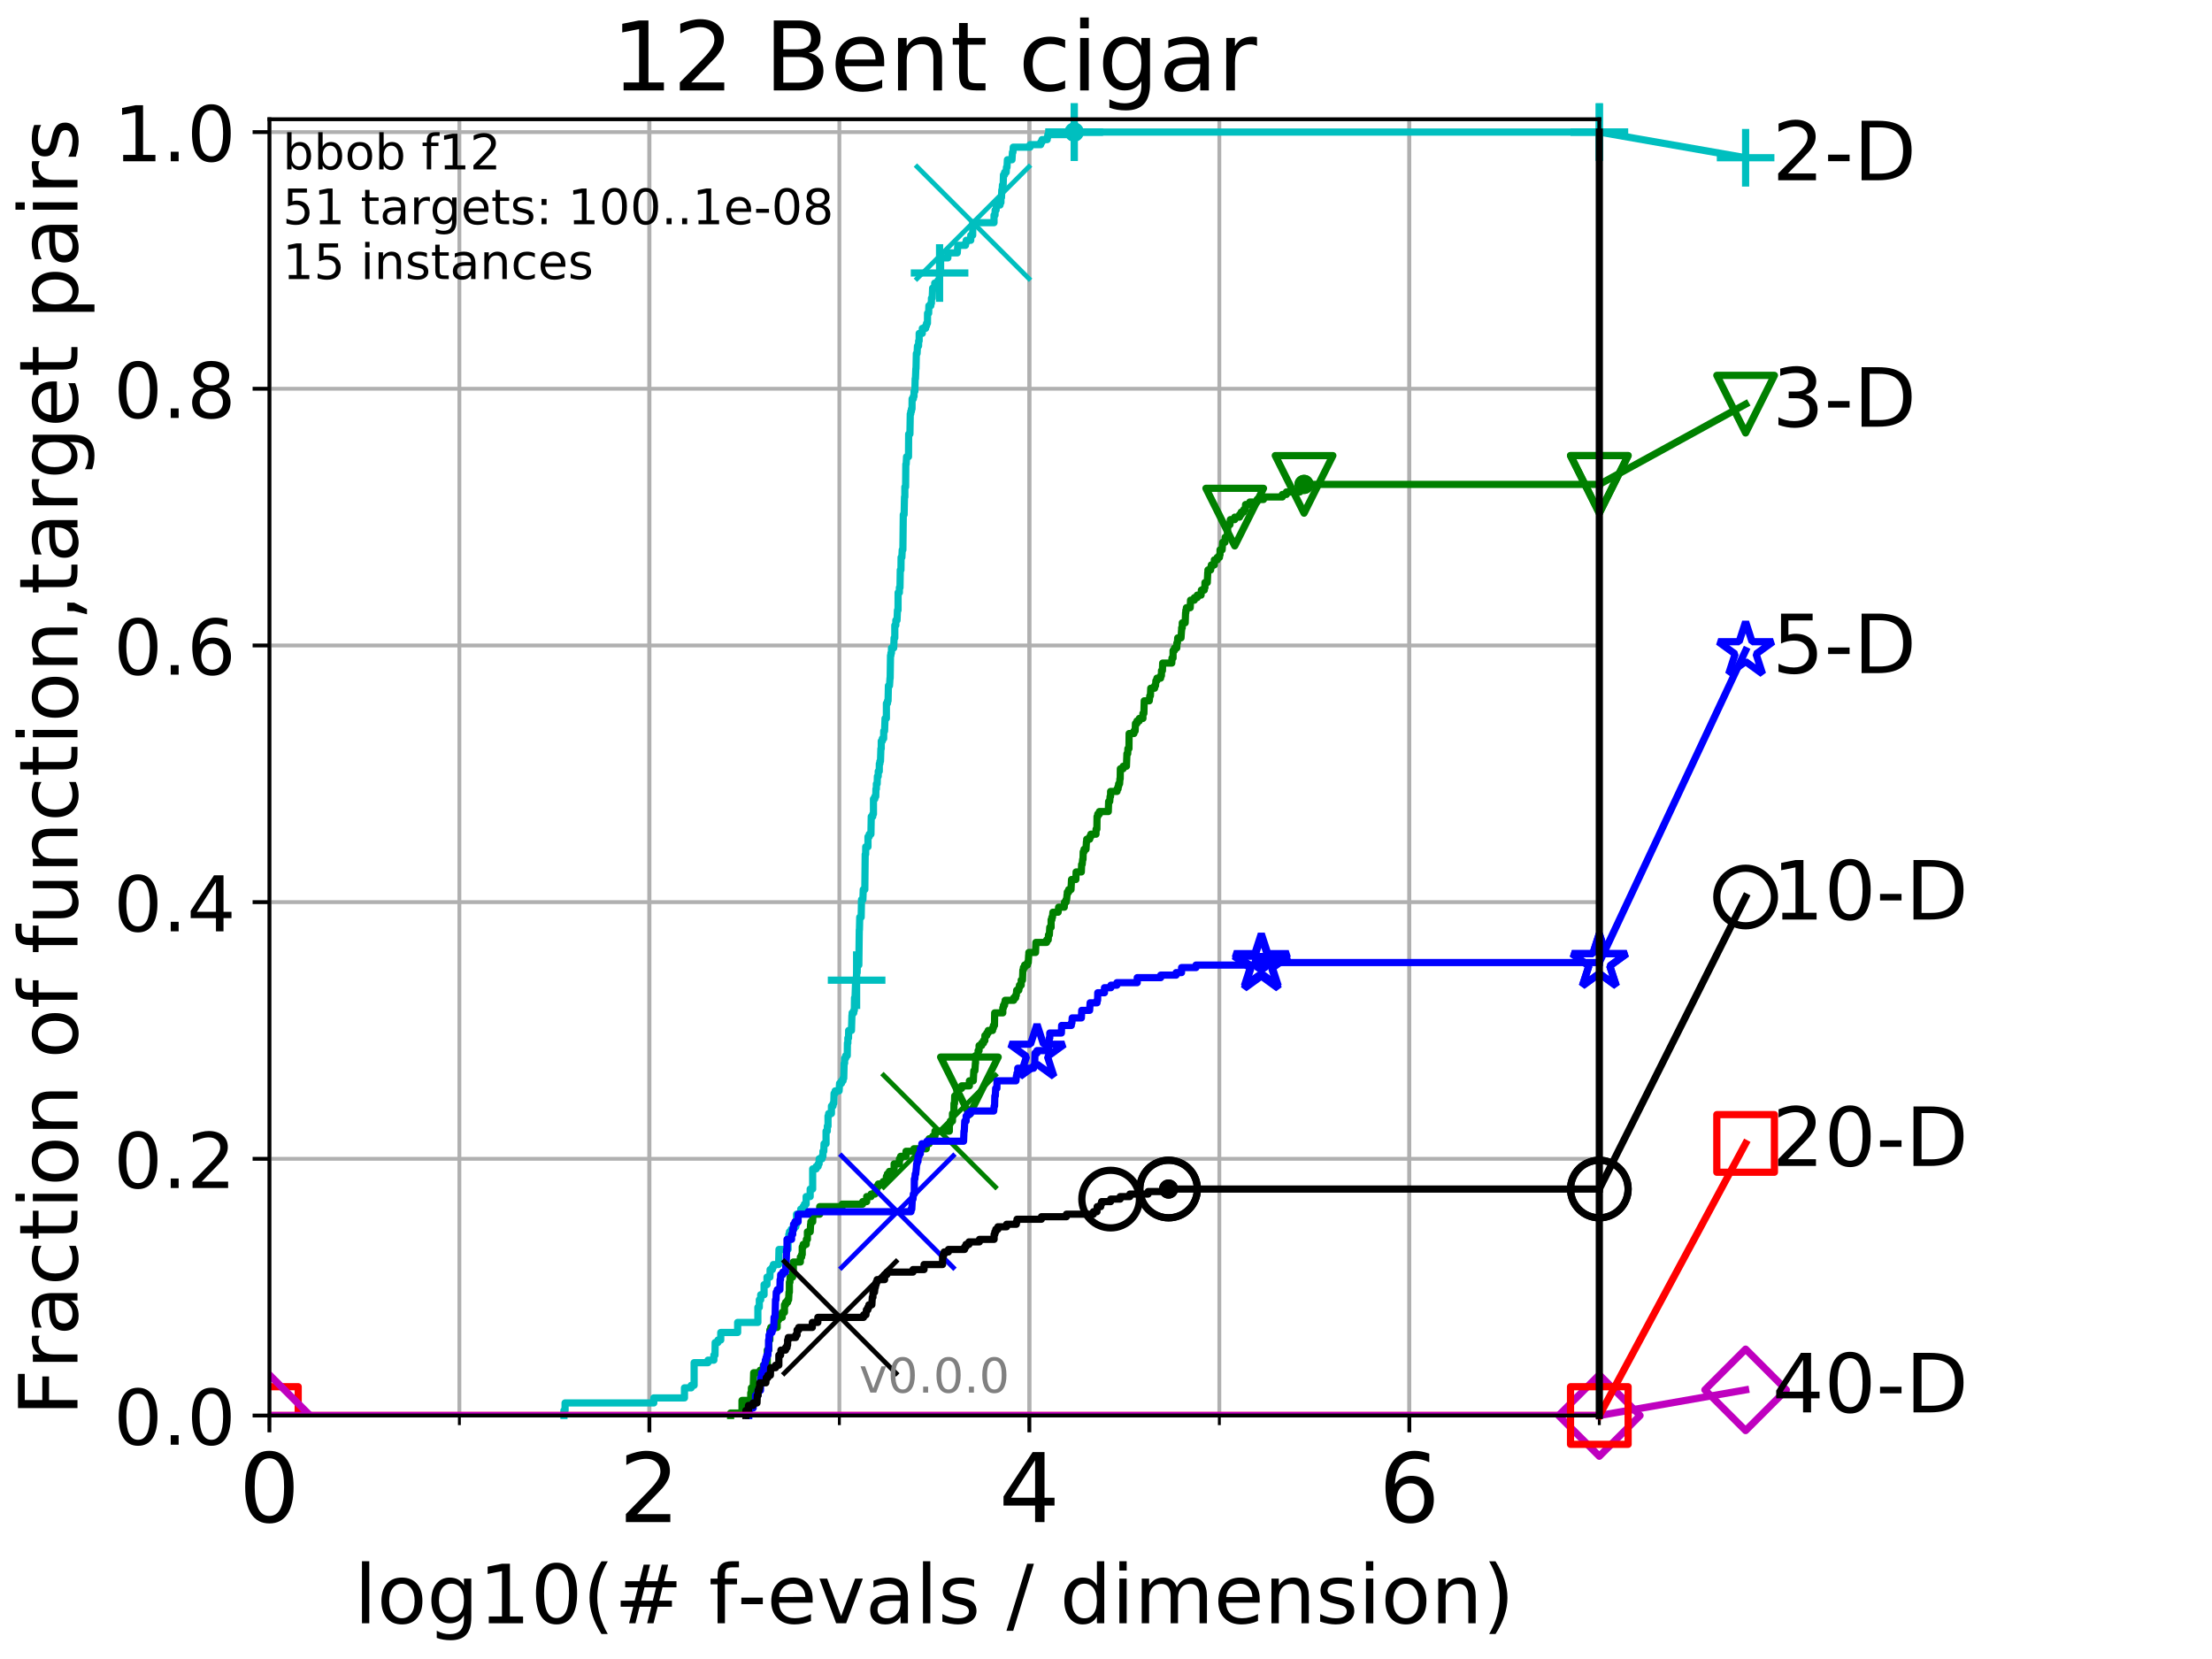 <?xml version="1.0" encoding="utf-8" standalone="no"?>
<!DOCTYPE svg PUBLIC "-//W3C//DTD SVG 1.1//EN"
  "http://www.w3.org/Graphics/SVG/1.1/DTD/svg11.dtd">
<!-- Created with matplotlib (http://matplotlib.org/) -->
<svg height="345.6pt" version="1.1" viewBox="0 0 460.8 345.6" width="460.8pt" xmlns="http://www.w3.org/2000/svg" xmlns:xlink="http://www.w3.org/1999/xlink">
 <defs>
  <style type="text/css">
*{stroke-linecap:butt;stroke-linejoin:round;}
  </style>
 </defs>
 <g id="figure_1">
  <g id="patch_1">
   <path d="M 0 345.6 
L 460.8 345.6 
L 460.8 0 
L 0 0 
z
" style="fill:#ffffff;"/>
  </g>
  <g id="axes_1">
   <g id="patch_2">
    <path d="M 56.12 294.88 
L 333.168 294.88 
L 333.168 24.84 
L 56.12 24.84 
z
" style="fill:#ffffff;"/>
   </g>
   <g id="matplotlib.axis_1">
    <g id="xtick_1">
     <g id="line2d_1">
      <path clip-path="url(#pd2a1f537f3)" d="M 56.12 294.88 
L 56.12 24.84 
" style="fill:none;stroke:#b0b0b0;stroke-linecap:square;stroke-width:0.8;"/>
     </g>
     <g id="line2d_2">
      <defs>
       <path d="M 0 0 
L 0 3.5 
" id="m9e600b4d14" style="stroke:#000000;stroke-width:0.8;"/>
      </defs>
      <g>
       <use style="stroke:#000000;stroke-width:0.8;" x="56.12" xlink:href="#m9e600b4d14" y="294.88"/>
      </g>
     </g>
     <g id="text_1">
      <!-- 0 -->
      <defs>
       <path d="M 31.781 66.406 
Q 24.172 66.406 20.328 58.906 
Q 16.5 51.422 16.5 36.375 
Q 16.5 21.391 20.328 13.891 
Q 24.172 6.391 31.781 6.391 
Q 39.453 6.391 43.281 13.891 
Q 47.125 21.391 47.125 36.375 
Q 47.125 51.422 43.281 58.906 
Q 39.453 66.406 31.781 66.406 
z
M 31.781 74.219 
Q 44.047 74.219 50.516 64.516 
Q 56.984 54.828 56.984 36.375 
Q 56.984 17.969 50.516 8.266 
Q 44.047 -1.422 31.781 -1.422 
Q 19.531 -1.422 13.062 8.266 
Q 6.594 17.969 6.594 36.375 
Q 6.594 54.828 13.062 64.516 
Q 19.531 74.219 31.781 74.219 
z
" id="DejaVuSans-30"/>
      </defs>
      <g transform="translate(49.758 317.077)scale(0.2 -0.2)">
       <use xlink:href="#DejaVuSans-30"/>
      </g>
     </g>
    </g>
    <g id="xtick_2">
     <g id="line2d_3">
      <path clip-path="url(#pd2a1f537f3)" d="M 135.277 294.88 
L 135.277 24.84 
" style="fill:none;stroke:#b0b0b0;stroke-linecap:square;stroke-width:0.8;"/>
     </g>
     <g id="line2d_4">
      <g>
       <use style="stroke:#000000;stroke-width:0.8;" x="135.277" xlink:href="#m9e600b4d14" y="294.88"/>
      </g>
     </g>
     <g id="text_2">
      <!-- 2 -->
      <defs>
       <path d="M 19.188 8.297 
L 53.609 8.297 
L 53.609 0 
L 7.328 0 
L 7.328 8.297 
Q 12.938 14.109 22.625 23.891 
Q 32.328 33.688 34.812 36.531 
Q 39.547 41.844 41.422 45.531 
Q 43.312 49.219 43.312 52.781 
Q 43.312 58.594 39.234 62.25 
Q 35.156 65.922 28.609 65.922 
Q 23.969 65.922 18.812 64.312 
Q 13.672 62.703 7.812 59.422 
L 7.812 69.391 
Q 13.766 71.781 18.938 73 
Q 24.125 74.219 28.422 74.219 
Q 39.75 74.219 46.484 68.547 
Q 53.219 62.891 53.219 53.422 
Q 53.219 48.922 51.531 44.891 
Q 49.859 40.875 45.406 35.406 
Q 44.188 33.984 37.641 27.219 
Q 31.109 20.453 19.188 8.297 
z
" id="DejaVuSans-32"/>
      </defs>
      <g transform="translate(128.914 317.077)scale(0.2 -0.2)">
       <use xlink:href="#DejaVuSans-32"/>
      </g>
     </g>
    </g>
    <g id="xtick_3">
     <g id="line2d_5">
      <path clip-path="url(#pd2a1f537f3)" d="M 214.433 294.88 
L 214.433 24.84 
" style="fill:none;stroke:#b0b0b0;stroke-linecap:square;stroke-width:0.8;"/>
     </g>
     <g id="line2d_6">
      <g>
       <use style="stroke:#000000;stroke-width:0.8;" x="214.433" xlink:href="#m9e600b4d14" y="294.88"/>
      </g>
     </g>
     <g id="text_3">
      <!-- 4 -->
      <defs>
       <path d="M 37.797 64.312 
L 12.891 25.391 
L 37.797 25.391 
z
M 35.203 72.906 
L 47.609 72.906 
L 47.609 25.391 
L 58.016 25.391 
L 58.016 17.188 
L 47.609 17.188 
L 47.609 0 
L 37.797 0 
L 37.797 17.188 
L 4.891 17.188 
L 4.891 26.703 
z
" id="DejaVuSans-34"/>
      </defs>
      <g transform="translate(208.071 317.077)scale(0.2 -0.2)">
       <use xlink:href="#DejaVuSans-34"/>
      </g>
     </g>
    </g>
    <g id="xtick_4">
     <g id="line2d_7">
      <path clip-path="url(#pd2a1f537f3)" d="M 293.59 294.88 
L 293.59 24.84 
" style="fill:none;stroke:#b0b0b0;stroke-linecap:square;stroke-width:0.8;"/>
     </g>
     <g id="line2d_8">
      <g>
       <use style="stroke:#000000;stroke-width:0.8;" x="293.59" xlink:href="#m9e600b4d14" y="294.88"/>
      </g>
     </g>
     <g id="text_4">
      <!-- 6 -->
      <defs>
       <path d="M 33.016 40.375 
Q 26.375 40.375 22.484 35.828 
Q 18.609 31.297 18.609 23.391 
Q 18.609 15.531 22.484 10.953 
Q 26.375 6.391 33.016 6.391 
Q 39.656 6.391 43.531 10.953 
Q 47.406 15.531 47.406 23.391 
Q 47.406 31.297 43.531 35.828 
Q 39.656 40.375 33.016 40.375 
z
M 52.594 71.297 
L 52.594 62.312 
Q 48.875 64.062 45.094 64.984 
Q 41.312 65.922 37.594 65.922 
Q 27.828 65.922 22.672 59.328 
Q 17.531 52.734 16.797 39.406 
Q 19.672 43.656 24.016 45.922 
Q 28.375 48.188 33.594 48.188 
Q 44.578 48.188 50.953 41.516 
Q 57.328 34.859 57.328 23.391 
Q 57.328 12.156 50.688 5.359 
Q 44.047 -1.422 33.016 -1.422 
Q 20.359 -1.422 13.672 8.266 
Q 6.984 17.969 6.984 36.375 
Q 6.984 53.656 15.188 63.938 
Q 23.391 74.219 37.203 74.219 
Q 40.922 74.219 44.703 73.484 
Q 48.484 72.75 52.594 71.297 
z
" id="DejaVuSans-36"/>
      </defs>
      <g transform="translate(287.227 317.077)scale(0.2 -0.2)">
       <use xlink:href="#DejaVuSans-36"/>
      </g>
     </g>
    </g>
    <g id="xtick_5">
     <g id="line2d_9">
      <path clip-path="url(#pd2a1f537f3)" d="M 56.12 294.88 
L 56.12 24.84 
" style="fill:none;stroke:#b0b0b0;stroke-linecap:square;stroke-width:0.8;"/>
     </g>
     <g id="line2d_10">
      <defs>
       <path d="M 0 0 
L 0 2 
" id="m49228688cb" style="stroke:#000000;stroke-width:0.6;"/>
      </defs>
      <g>
       <use style="stroke:#000000;stroke-width:0.6;" x="56.12" xlink:href="#m49228688cb" y="294.88"/>
      </g>
     </g>
    </g>
    <g id="xtick_6">
     <g id="line2d_11">
      <path clip-path="url(#pd2a1f537f3)" d="M 95.698 294.88 
L 95.698 24.84 
" style="fill:none;stroke:#b0b0b0;stroke-linecap:square;stroke-width:0.8;"/>
     </g>
     <g id="line2d_12">
      <g>
       <use style="stroke:#000000;stroke-width:0.6;" x="95.698" xlink:href="#m49228688cb" y="294.88"/>
      </g>
     </g>
    </g>
    <g id="xtick_7">
     <g id="line2d_13">
      <path clip-path="url(#pd2a1f537f3)" d="M 135.277 294.88 
L 135.277 24.84 
" style="fill:none;stroke:#b0b0b0;stroke-linecap:square;stroke-width:0.8;"/>
     </g>
     <g id="line2d_14">
      <g>
       <use style="stroke:#000000;stroke-width:0.6;" x="135.277" xlink:href="#m49228688cb" y="294.88"/>
      </g>
     </g>
    </g>
    <g id="xtick_8">
     <g id="line2d_15">
      <path clip-path="url(#pd2a1f537f3)" d="M 174.855 294.88 
L 174.855 24.84 
" style="fill:none;stroke:#b0b0b0;stroke-linecap:square;stroke-width:0.8;"/>
     </g>
     <g id="line2d_16">
      <g>
       <use style="stroke:#000000;stroke-width:0.6;" x="174.855" xlink:href="#m49228688cb" y="294.88"/>
      </g>
     </g>
    </g>
    <g id="xtick_9">
     <g id="line2d_17">
      <path clip-path="url(#pd2a1f537f3)" d="M 214.433 294.88 
L 214.433 24.84 
" style="fill:none;stroke:#b0b0b0;stroke-linecap:square;stroke-width:0.8;"/>
     </g>
     <g id="line2d_18">
      <g>
       <use style="stroke:#000000;stroke-width:0.6;" x="214.433" xlink:href="#m49228688cb" y="294.88"/>
      </g>
     </g>
    </g>
    <g id="xtick_10">
     <g id="line2d_19">
      <path clip-path="url(#pd2a1f537f3)" d="M 254.011 294.88 
L 254.011 24.84 
" style="fill:none;stroke:#b0b0b0;stroke-linecap:square;stroke-width:0.8;"/>
     </g>
     <g id="line2d_20">
      <g>
       <use style="stroke:#000000;stroke-width:0.6;" x="254.011" xlink:href="#m49228688cb" y="294.88"/>
      </g>
     </g>
    </g>
    <g id="xtick_11">
     <g id="line2d_21">
      <path clip-path="url(#pd2a1f537f3)" d="M 293.59 294.88 
L 293.59 24.84 
" style="fill:none;stroke:#b0b0b0;stroke-linecap:square;stroke-width:0.8;"/>
     </g>
     <g id="line2d_22">
      <g>
       <use style="stroke:#000000;stroke-width:0.6;" x="293.59" xlink:href="#m49228688cb" y="294.88"/>
      </g>
     </g>
    </g>
    <g id="xtick_12">
     <g id="line2d_23">
      <path clip-path="url(#pd2a1f537f3)" d="M 333.168 294.88 
L 333.168 24.84 
" style="fill:none;stroke:#b0b0b0;stroke-linecap:square;stroke-width:0.8;"/>
     </g>
     <g id="line2d_24">
      <g>
       <use style="stroke:#000000;stroke-width:0.6;" x="333.168" xlink:href="#m49228688cb" y="294.88"/>
      </g>
     </g>
    </g>
    <g id="text_5">
     <!-- log10(# f-evals / dimension) -->
     <defs>
      <path d="M 9.422 75.984 
L 18.406 75.984 
L 18.406 0 
L 9.422 0 
z
" id="DejaVuSans-6c"/>
      <path d="M 30.609 48.391 
Q 23.391 48.391 19.188 42.75 
Q 14.984 37.109 14.984 27.297 
Q 14.984 17.484 19.156 11.844 
Q 23.344 6.203 30.609 6.203 
Q 37.797 6.203 41.984 11.859 
Q 46.188 17.531 46.188 27.297 
Q 46.188 37.016 41.984 42.703 
Q 37.797 48.391 30.609 48.391 
z
M 30.609 56 
Q 42.328 56 49.016 48.375 
Q 55.719 40.766 55.719 27.297 
Q 55.719 13.875 49.016 6.219 
Q 42.328 -1.422 30.609 -1.422 
Q 18.844 -1.422 12.172 6.219 
Q 5.516 13.875 5.516 27.297 
Q 5.516 40.766 12.172 48.375 
Q 18.844 56 30.609 56 
z
" id="DejaVuSans-6f"/>
      <path d="M 45.406 27.984 
Q 45.406 37.75 41.375 43.109 
Q 37.359 48.484 30.078 48.484 
Q 22.859 48.484 18.828 43.109 
Q 14.797 37.75 14.797 27.984 
Q 14.797 18.266 18.828 12.891 
Q 22.859 7.516 30.078 7.516 
Q 37.359 7.516 41.375 12.891 
Q 45.406 18.266 45.406 27.984 
z
M 54.391 6.781 
Q 54.391 -7.172 48.188 -13.984 
Q 42 -20.797 29.203 -20.797 
Q 24.469 -20.797 20.266 -20.094 
Q 16.062 -19.391 12.109 -17.922 
L 12.109 -9.188 
Q 16.062 -11.328 19.922 -12.344 
Q 23.781 -13.375 27.781 -13.375 
Q 36.625 -13.375 41.016 -8.766 
Q 45.406 -4.156 45.406 5.172 
L 45.406 9.625 
Q 42.625 4.781 38.281 2.391 
Q 33.938 0 27.875 0 
Q 17.828 0 11.672 7.656 
Q 5.516 15.328 5.516 27.984 
Q 5.516 40.672 11.672 48.328 
Q 17.828 56 27.875 56 
Q 33.938 56 38.281 53.609 
Q 42.625 51.219 45.406 46.391 
L 45.406 54.688 
L 54.391 54.688 
z
" id="DejaVuSans-67"/>
      <path d="M 12.406 8.297 
L 28.516 8.297 
L 28.516 63.922 
L 10.984 60.406 
L 10.984 69.391 
L 28.422 72.906 
L 38.281 72.906 
L 38.281 8.297 
L 54.391 8.297 
L 54.391 0 
L 12.406 0 
z
" id="DejaVuSans-31"/>
      <path d="M 31 75.875 
Q 24.469 64.656 21.281 53.656 
Q 18.109 42.672 18.109 31.391 
Q 18.109 20.125 21.312 9.062 
Q 24.516 -2 31 -13.188 
L 23.188 -13.188 
Q 15.875 -1.703 12.234 9.375 
Q 8.594 20.453 8.594 31.391 
Q 8.594 42.281 12.203 53.312 
Q 15.828 64.359 23.188 75.875 
z
" id="DejaVuSans-28"/>
      <path d="M 51.125 44 
L 36.922 44 
L 32.812 27.688 
L 47.125 27.688 
z
M 43.797 71.781 
L 38.719 51.516 
L 52.984 51.516 
L 58.109 71.781 
L 65.922 71.781 
L 60.891 51.516 
L 76.125 51.516 
L 76.125 44 
L 58.984 44 
L 54.984 27.688 
L 70.516 27.688 
L 70.516 20.219 
L 53.078 20.219 
L 48 0 
L 40.188 0 
L 45.219 20.219 
L 30.906 20.219 
L 25.875 0 
L 18.016 0 
L 23.094 20.219 
L 7.719 20.219 
L 7.719 27.688 
L 24.906 27.688 
L 29 44 
L 13.281 44 
L 13.281 51.516 
L 30.906 51.516 
L 35.891 71.781 
z
" id="DejaVuSans-23"/>
      <path id="DejaVuSans-20"/>
      <path d="M 37.109 75.984 
L 37.109 68.5 
L 28.516 68.5 
Q 23.688 68.5 21.797 66.547 
Q 19.922 64.594 19.922 59.516 
L 19.922 54.688 
L 34.719 54.688 
L 34.719 47.703 
L 19.922 47.703 
L 19.922 0 
L 10.891 0 
L 10.891 47.703 
L 2.297 47.703 
L 2.297 54.688 
L 10.891 54.688 
L 10.891 58.5 
Q 10.891 67.625 15.141 71.797 
Q 19.391 75.984 28.609 75.984 
z
" id="DejaVuSans-66"/>
      <path d="M 4.891 31.391 
L 31.203 31.391 
L 31.203 23.391 
L 4.891 23.391 
z
" id="DejaVuSans-2d"/>
      <path d="M 56.203 29.594 
L 56.203 25.203 
L 14.891 25.203 
Q 15.484 15.922 20.484 11.062 
Q 25.484 6.203 34.422 6.203 
Q 39.594 6.203 44.453 7.469 
Q 49.312 8.734 54.109 11.281 
L 54.109 2.781 
Q 49.266 0.734 44.188 -0.344 
Q 39.109 -1.422 33.891 -1.422 
Q 20.797 -1.422 13.156 6.188 
Q 5.516 13.812 5.516 26.812 
Q 5.516 40.234 12.766 48.109 
Q 20.016 56 32.328 56 
Q 43.359 56 49.781 48.891 
Q 56.203 41.797 56.203 29.594 
z
M 47.219 32.234 
Q 47.125 39.594 43.094 43.984 
Q 39.062 48.391 32.422 48.391 
Q 24.906 48.391 20.391 44.141 
Q 15.875 39.891 15.188 32.172 
z
" id="DejaVuSans-65"/>
      <path d="M 2.984 54.688 
L 12.5 54.688 
L 29.594 8.797 
L 46.688 54.688 
L 56.203 54.688 
L 35.688 0 
L 23.484 0 
z
" id="DejaVuSans-76"/>
      <path d="M 34.281 27.484 
Q 23.391 27.484 19.188 25 
Q 14.984 22.516 14.984 16.5 
Q 14.984 11.719 18.141 8.906 
Q 21.297 6.109 26.703 6.109 
Q 34.188 6.109 38.703 11.406 
Q 43.219 16.703 43.219 25.484 
L 43.219 27.484 
z
M 52.203 31.203 
L 52.203 0 
L 43.219 0 
L 43.219 8.297 
Q 40.141 3.328 35.547 0.953 
Q 30.953 -1.422 24.312 -1.422 
Q 15.922 -1.422 10.953 3.297 
Q 6 8.016 6 15.922 
Q 6 25.141 12.172 29.828 
Q 18.359 34.516 30.609 34.516 
L 43.219 34.516 
L 43.219 35.406 
Q 43.219 41.609 39.141 45 
Q 35.062 48.391 27.688 48.391 
Q 23 48.391 18.547 47.266 
Q 14.109 46.141 10.016 43.891 
L 10.016 52.203 
Q 14.938 54.109 19.578 55.047 
Q 24.219 56 28.609 56 
Q 40.484 56 46.344 49.844 
Q 52.203 43.703 52.203 31.203 
z
" id="DejaVuSans-61"/>
      <path d="M 44.281 53.078 
L 44.281 44.578 
Q 40.484 46.531 36.375 47.5 
Q 32.281 48.484 27.875 48.484 
Q 21.188 48.484 17.844 46.438 
Q 14.5 44.391 14.5 40.281 
Q 14.5 37.156 16.891 35.375 
Q 19.281 33.594 26.516 31.984 
L 29.594 31.297 
Q 39.156 29.25 43.188 25.516 
Q 47.219 21.781 47.219 15.094 
Q 47.219 7.469 41.188 3.016 
Q 35.156 -1.422 24.609 -1.422 
Q 20.219 -1.422 15.453 -0.562 
Q 10.688 0.297 5.422 2 
L 5.422 11.281 
Q 10.406 8.688 15.234 7.391 
Q 20.062 6.109 24.812 6.109 
Q 31.156 6.109 34.562 8.281 
Q 37.984 10.453 37.984 14.406 
Q 37.984 18.062 35.516 20.016 
Q 33.062 21.969 24.703 23.781 
L 21.578 24.516 
Q 13.234 26.266 9.516 29.906 
Q 5.812 33.547 5.812 39.891 
Q 5.812 47.609 11.281 51.797 
Q 16.75 56 26.812 56 
Q 31.781 56 36.172 55.266 
Q 40.578 54.547 44.281 53.078 
z
" id="DejaVuSans-73"/>
      <path d="M 25.391 72.906 
L 33.688 72.906 
L 8.297 -9.281 
L 0 -9.281 
z
" id="DejaVuSans-2f"/>
      <path d="M 45.406 46.391 
L 45.406 75.984 
L 54.391 75.984 
L 54.391 0 
L 45.406 0 
L 45.406 8.203 
Q 42.578 3.328 38.25 0.953 
Q 33.938 -1.422 27.875 -1.422 
Q 17.969 -1.422 11.734 6.484 
Q 5.516 14.406 5.516 27.297 
Q 5.516 40.188 11.734 48.094 
Q 17.969 56 27.875 56 
Q 33.938 56 38.25 53.625 
Q 42.578 51.266 45.406 46.391 
z
M 14.797 27.297 
Q 14.797 17.391 18.875 11.75 
Q 22.953 6.109 30.078 6.109 
Q 37.203 6.109 41.297 11.75 
Q 45.406 17.391 45.406 27.297 
Q 45.406 37.203 41.297 42.844 
Q 37.203 48.484 30.078 48.484 
Q 22.953 48.484 18.875 42.844 
Q 14.797 37.203 14.797 27.297 
z
" id="DejaVuSans-64"/>
      <path d="M 9.422 54.688 
L 18.406 54.688 
L 18.406 0 
L 9.422 0 
z
M 9.422 75.984 
L 18.406 75.984 
L 18.406 64.594 
L 9.422 64.594 
z
" id="DejaVuSans-69"/>
      <path d="M 52 44.188 
Q 55.375 50.25 60.062 53.125 
Q 64.75 56 71.094 56 
Q 79.641 56 84.281 50.016 
Q 88.922 44.047 88.922 33.016 
L 88.922 0 
L 79.891 0 
L 79.891 32.719 
Q 79.891 40.578 77.094 44.375 
Q 74.312 48.188 68.609 48.188 
Q 61.625 48.188 57.562 43.547 
Q 53.516 38.922 53.516 30.906 
L 53.516 0 
L 44.484 0 
L 44.484 32.719 
Q 44.484 40.625 41.703 44.406 
Q 38.922 48.188 33.109 48.188 
Q 26.219 48.188 22.156 43.531 
Q 18.109 38.875 18.109 30.906 
L 18.109 0 
L 9.078 0 
L 9.078 54.688 
L 18.109 54.688 
L 18.109 46.188 
Q 21.188 51.219 25.484 53.609 
Q 29.781 56 35.688 56 
Q 41.656 56 45.828 52.969 
Q 50 49.953 52 44.188 
z
" id="DejaVuSans-6d"/>
      <path d="M 54.891 33.016 
L 54.891 0 
L 45.906 0 
L 45.906 32.719 
Q 45.906 40.484 42.875 44.328 
Q 39.844 48.188 33.797 48.188 
Q 26.516 48.188 22.312 43.547 
Q 18.109 38.922 18.109 30.906 
L 18.109 0 
L 9.078 0 
L 9.078 54.688 
L 18.109 54.688 
L 18.109 46.188 
Q 21.344 51.125 25.703 53.562 
Q 30.078 56 35.797 56 
Q 45.219 56 50.047 50.172 
Q 54.891 44.344 54.891 33.016 
z
" id="DejaVuSans-6e"/>
      <path d="M 8.016 75.875 
L 15.828 75.875 
Q 23.141 64.359 26.781 53.312 
Q 30.422 42.281 30.422 31.391 
Q 30.422 20.453 26.781 9.375 
Q 23.141 -1.703 15.828 -13.188 
L 8.016 -13.188 
Q 14.5 -2 17.703 9.062 
Q 20.906 20.125 20.906 31.391 
Q 20.906 42.672 17.703 53.656 
Q 14.5 64.656 8.016 75.875 
z
" id="DejaVuSans-29"/>
     </defs>
     <g transform="translate(73.803 338.154)scale(0.17 -0.17)">
      <use xlink:href="#DejaVuSans-6c"/>
      <use x="27.783" xlink:href="#DejaVuSans-6f"/>
      <use x="88.965" xlink:href="#DejaVuSans-67"/>
      <use x="152.441" xlink:href="#DejaVuSans-31"/>
      <use x="216.064" xlink:href="#DejaVuSans-30"/>
      <use x="279.688" xlink:href="#DejaVuSans-28"/>
      <use x="318.701" xlink:href="#DejaVuSans-23"/>
      <use x="402.49" xlink:href="#DejaVuSans-20"/>
      <use x="434.277" xlink:href="#DejaVuSans-66"/>
      <use x="469.404" xlink:href="#DejaVuSans-2d"/>
      <use x="505.488" xlink:href="#DejaVuSans-65"/>
      <use x="567.012" xlink:href="#DejaVuSans-76"/>
      <use x="626.191" xlink:href="#DejaVuSans-61"/>
      <use x="687.471" xlink:href="#DejaVuSans-6c"/>
      <use x="715.254" xlink:href="#DejaVuSans-73"/>
      <use x="767.354" xlink:href="#DejaVuSans-20"/>
      <use x="799.141" xlink:href="#DejaVuSans-2f"/>
      <use x="832.832" xlink:href="#DejaVuSans-20"/>
      <use x="864.619" xlink:href="#DejaVuSans-64"/>
      <use x="928.096" xlink:href="#DejaVuSans-69"/>
      <use x="955.879" xlink:href="#DejaVuSans-6d"/>
      <use x="1053.291" xlink:href="#DejaVuSans-65"/>
      <use x="1114.814" xlink:href="#DejaVuSans-6e"/>
      <use x="1178.193" xlink:href="#DejaVuSans-73"/>
      <use x="1230.293" xlink:href="#DejaVuSans-69"/>
      <use x="1258.076" xlink:href="#DejaVuSans-6f"/>
      <use x="1319.258" xlink:href="#DejaVuSans-6e"/>
      <use x="1382.637" xlink:href="#DejaVuSans-29"/>
     </g>
    </g>
   </g>
   <g id="matplotlib.axis_2">
    <g id="ytick_1">
     <g id="line2d_25">
      <path clip-path="url(#pd2a1f537f3)" d="M 56.12 294.88 
L 333.168 294.88 
" style="fill:none;stroke:#b0b0b0;stroke-linecap:square;stroke-width:0.8;"/>
     </g>
     <g id="line2d_26">
      <defs>
       <path d="M 0 0 
L -3.5 0 
" id="m0507957a26" style="stroke:#000000;stroke-width:0.8;"/>
      </defs>
      <g>
       <use style="stroke:#000000;stroke-width:0.8;" x="56.12" xlink:href="#m0507957a26" y="294.88"/>
      </g>
     </g>
     <g id="text_6">
      <!-- 0.0 -->
      <defs>
       <path d="M 10.688 12.406 
L 21 12.406 
L 21 0 
L 10.688 0 
z
" id="DejaVuSans-2e"/>
      </defs>
      <g transform="translate(23.675 300.959)scale(0.16 -0.16)">
       <use xlink:href="#DejaVuSans-30"/>
       <use x="63.623" xlink:href="#DejaVuSans-2e"/>
       <use x="95.41" xlink:href="#DejaVuSans-30"/>
      </g>
     </g>
    </g>
    <g id="ytick_2">
     <g id="line2d_27">
      <path clip-path="url(#pd2a1f537f3)" d="M 56.12 241.407 
L 333.168 241.407 
" style="fill:none;stroke:#b0b0b0;stroke-linecap:square;stroke-width:0.8;"/>
     </g>
     <g id="line2d_28">
      <g>
       <use style="stroke:#000000;stroke-width:0.8;" x="56.12" xlink:href="#m0507957a26" y="241.407"/>
      </g>
     </g>
     <g id="text_7">
      <!-- 0.2 -->
      <g transform="translate(23.675 247.485)scale(0.16 -0.16)">
       <use xlink:href="#DejaVuSans-30"/>
       <use x="63.623" xlink:href="#DejaVuSans-2e"/>
       <use x="95.41" xlink:href="#DejaVuSans-32"/>
      </g>
     </g>
    </g>
    <g id="ytick_3">
     <g id="line2d_29">
      <path clip-path="url(#pd2a1f537f3)" d="M 56.12 187.933 
L 333.168 187.933 
" style="fill:none;stroke:#b0b0b0;stroke-linecap:square;stroke-width:0.8;"/>
     </g>
     <g id="line2d_30">
      <g>
       <use style="stroke:#000000;stroke-width:0.8;" x="56.12" xlink:href="#m0507957a26" y="187.933"/>
      </g>
     </g>
     <g id="text_8">
      <!-- 0.4 -->
      <g transform="translate(23.675 194.012)scale(0.16 -0.16)">
       <use xlink:href="#DejaVuSans-30"/>
       <use x="63.623" xlink:href="#DejaVuSans-2e"/>
       <use x="95.41" xlink:href="#DejaVuSans-34"/>
      </g>
     </g>
    </g>
    <g id="ytick_4">
     <g id="line2d_31">
      <path clip-path="url(#pd2a1f537f3)" d="M 56.12 134.46 
L 333.168 134.46 
" style="fill:none;stroke:#b0b0b0;stroke-linecap:square;stroke-width:0.8;"/>
     </g>
     <g id="line2d_32">
      <g>
       <use style="stroke:#000000;stroke-width:0.8;" x="56.12" xlink:href="#m0507957a26" y="134.46"/>
      </g>
     </g>
     <g id="text_9">
      <!-- 0.6 -->
      <g transform="translate(23.675 140.539)scale(0.16 -0.16)">
       <use xlink:href="#DejaVuSans-30"/>
       <use x="63.623" xlink:href="#DejaVuSans-2e"/>
       <use x="95.41" xlink:href="#DejaVuSans-36"/>
      </g>
     </g>
    </g>
    <g id="ytick_5">
     <g id="line2d_33">
      <path clip-path="url(#pd2a1f537f3)" d="M 56.12 80.987 
L 333.168 80.987 
" style="fill:none;stroke:#b0b0b0;stroke-linecap:square;stroke-width:0.8;"/>
     </g>
     <g id="line2d_34">
      <g>
       <use style="stroke:#000000;stroke-width:0.8;" x="56.12" xlink:href="#m0507957a26" y="80.987"/>
      </g>
     </g>
     <g id="text_10">
      <!-- 0.8 -->
      <defs>
       <path d="M 31.781 34.625 
Q 24.75 34.625 20.719 30.859 
Q 16.703 27.094 16.703 20.516 
Q 16.703 13.922 20.719 10.156 
Q 24.75 6.391 31.781 6.391 
Q 38.812 6.391 42.859 10.172 
Q 46.922 13.969 46.922 20.516 
Q 46.922 27.094 42.891 30.859 
Q 38.875 34.625 31.781 34.625 
z
M 21.922 38.812 
Q 15.578 40.375 12.031 44.719 
Q 8.5 49.078 8.5 55.328 
Q 8.5 64.062 14.719 69.141 
Q 20.953 74.219 31.781 74.219 
Q 42.672 74.219 48.875 69.141 
Q 55.078 64.062 55.078 55.328 
Q 55.078 49.078 51.531 44.719 
Q 48 40.375 41.703 38.812 
Q 48.828 37.156 52.797 32.312 
Q 56.781 27.484 56.781 20.516 
Q 56.781 9.906 50.312 4.234 
Q 43.844 -1.422 31.781 -1.422 
Q 19.734 -1.422 13.25 4.234 
Q 6.781 9.906 6.781 20.516 
Q 6.781 27.484 10.781 32.312 
Q 14.797 37.156 21.922 38.812 
z
M 18.312 54.391 
Q 18.312 48.734 21.844 45.562 
Q 25.391 42.391 31.781 42.391 
Q 38.141 42.391 41.719 45.562 
Q 45.312 48.734 45.312 54.391 
Q 45.312 60.062 41.719 63.234 
Q 38.141 66.406 31.781 66.406 
Q 25.391 66.406 21.844 63.234 
Q 18.312 60.062 18.312 54.391 
z
" id="DejaVuSans-38"/>
      </defs>
      <g transform="translate(23.675 87.066)scale(0.16 -0.16)">
       <use xlink:href="#DejaVuSans-30"/>
       <use x="63.623" xlink:href="#DejaVuSans-2e"/>
       <use x="95.41" xlink:href="#DejaVuSans-38"/>
      </g>
     </g>
    </g>
    <g id="ytick_6">
     <g id="line2d_35">
      <path clip-path="url(#pd2a1f537f3)" d="M 56.12 27.514 
L 333.168 27.514 
" style="fill:none;stroke:#b0b0b0;stroke-linecap:square;stroke-width:0.8;"/>
     </g>
     <g id="line2d_36">
      <g>
       <use style="stroke:#000000;stroke-width:0.8;" x="56.12" xlink:href="#m0507957a26" y="27.514"/>
      </g>
     </g>
     <g id="text_11">
      <!-- 1.0 -->
      <g transform="translate(23.675 33.592)scale(0.16 -0.16)">
       <use xlink:href="#DejaVuSans-31"/>
       <use x="63.623" xlink:href="#DejaVuSans-2e"/>
       <use x="95.41" xlink:href="#DejaVuSans-30"/>
      </g>
     </g>
    </g>
    <g id="text_12">
     <!-- Fraction of function,target pairs -->
     <defs>
      <path d="M 9.812 72.906 
L 51.703 72.906 
L 51.703 64.594 
L 19.672 64.594 
L 19.672 43.109 
L 48.578 43.109 
L 48.578 34.812 
L 19.672 34.812 
L 19.672 0 
L 9.812 0 
z
" id="DejaVuSans-46"/>
      <path d="M 41.109 46.297 
Q 39.594 47.172 37.812 47.578 
Q 36.031 48 33.891 48 
Q 26.266 48 22.188 43.047 
Q 18.109 38.094 18.109 28.812 
L 18.109 0 
L 9.078 0 
L 9.078 54.688 
L 18.109 54.688 
L 18.109 46.188 
Q 20.953 51.172 25.484 53.578 
Q 30.031 56 36.531 56 
Q 37.453 56 38.578 55.875 
Q 39.703 55.766 41.062 55.516 
z
" id="DejaVuSans-72"/>
      <path d="M 48.781 52.594 
L 48.781 44.188 
Q 44.969 46.297 41.141 47.344 
Q 37.312 48.391 33.406 48.391 
Q 24.656 48.391 19.812 42.844 
Q 14.984 37.312 14.984 27.297 
Q 14.984 17.281 19.812 11.734 
Q 24.656 6.203 33.406 6.203 
Q 37.312 6.203 41.141 7.25 
Q 44.969 8.297 48.781 10.406 
L 48.781 2.094 
Q 45.016 0.344 40.984 -0.531 
Q 36.969 -1.422 32.422 -1.422 
Q 20.062 -1.422 12.781 6.344 
Q 5.516 14.109 5.516 27.297 
Q 5.516 40.672 12.859 48.328 
Q 20.219 56 33.016 56 
Q 37.156 56 41.109 55.141 
Q 45.062 54.297 48.781 52.594 
z
" id="DejaVuSans-63"/>
      <path d="M 18.312 70.219 
L 18.312 54.688 
L 36.812 54.688 
L 36.812 47.703 
L 18.312 47.703 
L 18.312 18.016 
Q 18.312 11.328 20.141 9.422 
Q 21.969 7.516 27.594 7.516 
L 36.812 7.516 
L 36.812 0 
L 27.594 0 
Q 17.188 0 13.234 3.875 
Q 9.281 7.766 9.281 18.016 
L 9.281 47.703 
L 2.688 47.703 
L 2.688 54.688 
L 9.281 54.688 
L 9.281 70.219 
z
" id="DejaVuSans-74"/>
      <path d="M 8.5 21.578 
L 8.5 54.688 
L 17.484 54.688 
L 17.484 21.922 
Q 17.484 14.156 20.5 10.266 
Q 23.531 6.391 29.594 6.391 
Q 36.859 6.391 41.078 11.031 
Q 45.312 15.672 45.312 23.688 
L 45.312 54.688 
L 54.297 54.688 
L 54.297 0 
L 45.312 0 
L 45.312 8.406 
Q 42.047 3.422 37.719 1 
Q 33.406 -1.422 27.688 -1.422 
Q 18.266 -1.422 13.375 4.438 
Q 8.5 10.297 8.5 21.578 
z
M 31.109 56 
z
" id="DejaVuSans-75"/>
      <path d="M 11.719 12.406 
L 22.016 12.406 
L 22.016 4 
L 14.016 -11.625 
L 7.719 -11.625 
L 11.719 4 
z
" id="DejaVuSans-2c"/>
      <path d="M 18.109 8.203 
L 18.109 -20.797 
L 9.078 -20.797 
L 9.078 54.688 
L 18.109 54.688 
L 18.109 46.391 
Q 20.953 51.266 25.266 53.625 
Q 29.594 56 35.594 56 
Q 45.562 56 51.781 48.094 
Q 58.016 40.188 58.016 27.297 
Q 58.016 14.406 51.781 6.484 
Q 45.562 -1.422 35.594 -1.422 
Q 29.594 -1.422 25.266 0.953 
Q 20.953 3.328 18.109 8.203 
z
M 48.688 27.297 
Q 48.688 37.203 44.609 42.844 
Q 40.531 48.484 33.406 48.484 
Q 26.266 48.484 22.188 42.844 
Q 18.109 37.203 18.109 27.297 
Q 18.109 17.391 22.188 11.75 
Q 26.266 6.109 33.406 6.109 
Q 40.531 6.109 44.609 11.75 
Q 48.688 17.391 48.688 27.297 
z
" id="DejaVuSans-70"/>
     </defs>
     <g transform="translate(16.14 294.999)rotate(-90)scale(0.17 -0.17)">
      <use xlink:href="#DejaVuSans-46"/>
      <use x="57.41" xlink:href="#DejaVuSans-72"/>
      <use x="98.523" xlink:href="#DejaVuSans-61"/>
      <use x="159.803" xlink:href="#DejaVuSans-63"/>
      <use x="214.783" xlink:href="#DejaVuSans-74"/>
      <use x="253.992" xlink:href="#DejaVuSans-69"/>
      <use x="281.775" xlink:href="#DejaVuSans-6f"/>
      <use x="342.957" xlink:href="#DejaVuSans-6e"/>
      <use x="406.336" xlink:href="#DejaVuSans-20"/>
      <use x="438.123" xlink:href="#DejaVuSans-6f"/>
      <use x="499.305" xlink:href="#DejaVuSans-66"/>
      <use x="534.51" xlink:href="#DejaVuSans-20"/>
      <use x="566.297" xlink:href="#DejaVuSans-66"/>
      <use x="601.502" xlink:href="#DejaVuSans-75"/>
      <use x="664.881" xlink:href="#DejaVuSans-6e"/>
      <use x="728.26" xlink:href="#DejaVuSans-63"/>
      <use x="783.24" xlink:href="#DejaVuSans-74"/>
      <use x="822.449" xlink:href="#DejaVuSans-69"/>
      <use x="850.232" xlink:href="#DejaVuSans-6f"/>
      <use x="911.414" xlink:href="#DejaVuSans-6e"/>
      <use x="974.793" xlink:href="#DejaVuSans-2c"/>
      <use x="1006.58" xlink:href="#DejaVuSans-74"/>
      <use x="1045.789" xlink:href="#DejaVuSans-61"/>
      <use x="1107.068" xlink:href="#DejaVuSans-72"/>
      <use x="1148.166" xlink:href="#DejaVuSans-67"/>
      <use x="1211.643" xlink:href="#DejaVuSans-65"/>
      <use x="1273.166" xlink:href="#DejaVuSans-74"/>
      <use x="1312.375" xlink:href="#DejaVuSans-20"/>
      <use x="1344.162" xlink:href="#DejaVuSans-70"/>
      <use x="1407.639" xlink:href="#DejaVuSans-61"/>
      <use x="1468.918" xlink:href="#DejaVuSans-69"/>
      <use x="1496.701" xlink:href="#DejaVuSans-72"/>
      <use x="1537.814" xlink:href="#DejaVuSans-73"/>
     </g>
    </g>
   </g>
   <g id="line2d_37">
    <defs>
     <path d="M 0 1.5 
C 0.398 1.5 0.779 1.342 1.061 1.061 
C 1.342 0.779 1.5 0.398 1.5 0 
C 1.5 -0.398 1.342 -0.779 1.061 -1.061 
C 0.779 -1.342 0.398 -1.5 0 -1.5 
C -0.398 -1.5 -0.779 -1.342 -1.061 -1.061 
C -1.342 -0.779 -1.5 -0.398 -1.5 0 
C -1.5 0.398 -1.342 0.779 -1.061 1.061 
C -0.779 1.342 -0.398 1.5 0 1.5 
z
" id="m7928cffea7" style="stroke:#00bfbf;"/>
    </defs>
    <g>
     <use style="fill:#00bfbf;stroke:#00bfbf;" x="223.776" xlink:href="#m7928cffea7" y="27.514"/>
     <use style="fill:#00bfbf;stroke:#00bfbf;" x="223.776" xlink:href="#m7928cffea7" y="27.514"/>
    </g>
   </g>
   <g id="line2d_38">
    <path d="M 117.475 294.88 
L 117.475 293.832 
L 117.716 293.832 
L 117.716 292.259 
L 136.197 292.259 
L 136.197 291.21 
L 142.586 291.21 
L 142.586 289.113 
L 143.988 289.113 
L 143.988 288.589 
L 144.598 288.589 
L 144.598 283.871 
L 147.489 283.871 
L 147.489 283.347 
L 148.711 283.347 
L 148.711 282.298 
L 148.946 282.298 
L 148.985 279.677 
L 149.556 279.677 
L 149.556 279.153 
L 150.145 279.153 
L 150.145 277.58 
L 153.666 277.58 
L 153.666 275.483 
L 157.881 275.483 
L 157.881 272.337 
L 158.178 272.337 
L 158.178 270.765 
L 158.47 270.765 
L 158.47 269.716 
L 159.169 269.716 
L 159.169 267.619 
L 159.779 267.619 
L 159.779 266.046 
L 160.388 266.046 
L 160.428 264.474 
L 160.899 264.474 
L 160.899 263.949 
L 161.11 263.949 
L 161.11 263.425 
L 162.203 263.425 
L 162.275 260.28 
L 164.168 260.28 
L 164.168 258.183 
L 164.327 258.183 
L 164.327 257.134 
L 164.453 257.134 
L 164.453 256.61 
L 164.827 256.61 
L 164.827 256.086 
L 165.388 256.086 
L 165.388 255.561 
L 165.786 255.561 
L 165.786 255.037 
L 165.931 255.037 
L 165.931 252.94 
L 166.804 252.94 
L 166.804 251.892 
L 167.291 251.892 
L 167.291 251.367 
L 167.582 251.367 
L 167.582 250.843 
L 167.933 250.843 
L 167.933 249.27 
L 168.773 249.27 
L 168.773 247.698 
L 169.292 247.698 
L 169.292 243.504 
L 170.024 243.504 
L 170.024 242.979 
L 170.44 242.979 
L 170.44 242.455 
L 170.639 242.455 
L 170.639 241.407 
L 171.243 241.407 
L 171.243 240.882 
L 171.433 240.882 
L 171.433 239.834 
L 171.611 239.834 
L 171.662 238.261 
L 172.082 238.261 
L 172.082 235.64 
L 172.342 235.64 
L 172.342 234.592 
L 172.491 234.592 
L 172.491 232.495 
L 172.628 232.495 
L 172.628 231.97 
L 173.205 231.97 
L 173.205 230.398 
L 173.533 230.398 
L 173.533 229.873 
L 173.69 229.873 
L 173.755 227.776 
L 173.982 227.776 
L 173.982 227.252 
L 174.803 227.252 
L 174.898 225.679 
L 175.304 225.679 
L 175.304 225.155 
L 175.62 225.155 
L 175.62 224.631 
L 175.767 224.631 
L 175.848 221.485 
L 175.953 221.485 
L 175.953 220.437 
L 176.178 220.437 
L 176.178 219.913 
L 176.501 219.913 
L 176.532 217.291 
L 176.625 217.291 
L 176.625 216.243 
L 176.764 216.243 
L 176.787 214.67 
L 177.376 214.67 
L 177.473 211.525 
L 177.517 211.525 
L 177.517 211 
L 177.852 211 
L 177.852 210.476 
L 177.974 210.476 
L 178.01 207.855 
L 178.117 207.855 
L 178.223 204.709 
L 178.364 204.709 
L 178.448 202.612 
L 178.552 202.612 
L 178.594 201.04 
L 178.909 201.04 
L 179.004 193.7 
L 179.038 193.7 
L 179.098 191.079 
L 179.398 191.079 
L 179.47 187.409 
L 179.757 187.409 
L 179.828 185.312 
L 180.159 185.312 
L 180.235 177.973 
L 180.329 177.973 
L 180.347 176.4 
L 180.815 176.4 
L 180.815 174.303 
L 181.075 174.303 
L 181.075 173.779 
L 181.43 173.779 
L 181.495 170.109 
L 181.807 170.109 
L 181.807 169.585 
L 181.956 169.585 
L 181.956 166.439 
L 182.237 166.439 
L 182.237 165.915 
L 182.438 165.915 
L 182.471 164.342 
L 182.564 164.342 
L 182.564 163.294 
L 182.734 163.294 
L 182.777 161.721 
L 182.95 161.721 
L 182.95 160.673 
L 183.168 160.673 
L 183.179 159.1 
L 183.3 159.1 
L 183.3 158.576 
L 183.421 158.576 
L 183.504 155.954 
L 183.582 155.954 
L 183.582 154.382 
L 183.808 154.382 
L 183.808 153.857 
L 184.081 153.857 
L 184.097 152.285 
L 184.271 152.285 
L 184.37 149.663 
L 184.65 149.663 
L 184.655 146.518 
L 184.882 146.518 
L 184.882 145.994 
L 185.001 145.994 
L 185.072 142.848 
L 185.298 142.848 
L 185.401 141.275 
L 185.438 141.275 
L 185.508 136.557 
L 185.595 136.557 
L 185.595 136.033 
L 185.71 136.033 
L 185.71 134.984 
L 186.175 134.984 
L 186.254 132.887 
L 186.404 132.887 
L 186.404 130.266 
L 186.618 130.266 
L 186.618 129.218 
L 186.868 129.218 
L 186.953 127.121 
L 187.076 127.121 
L 187.093 123.451 
L 187.36 123.451 
L 187.36 122.403 
L 187.485 122.403 
L 187.542 118.733 
L 187.685 118.733 
L 187.71 116.112 
L 187.876 116.112 
L 187.948 114.539 
L 188.088 114.539 
L 188.171 107.199 
L 188.345 107.199 
L 188.419 103.53 
L 188.493 103.53 
L 188.497 101.433 
L 188.656 101.433 
L 188.698 96.714 
L 188.771 96.714 
L 188.855 95.142 
L 189.257 95.142 
L 189.291 90.423 
L 189.552 90.423 
L 189.625 86.229 
L 189.73 86.229 
L 189.73 85.705 
L 189.864 85.705 
L 189.864 85.181 
L 189.989 85.181 
L 190.007 83.084 
L 190.264 83.084 
L 190.264 82.56 
L 190.408 82.56 
L 190.408 81.511 
L 190.587 81.511 
L 190.646 78.89 
L 190.704 78.89 
L 190.786 76.793 
L 190.823 76.793 
L 190.891 73.647 
L 191.046 73.647 
L 191.123 72.075 
L 191.355 72.075 
L 191.371 71.026 
L 191.479 71.026 
L 191.479 69.453 
L 192.13 69.453 
L 192.136 68.405 
L 192.821 68.405 
L 192.821 67.881 
L 193.013 67.881 
L 193.013 67.356 
L 193.206 67.356 
L 193.224 65.259 
L 193.455 65.259 
L 193.502 63.687 
L 193.907 63.687 
L 193.907 63.163 
L 194.034 63.163 
L 194.034 62.114 
L 194.194 62.114 
L 194.28 60.017 
L 194.718 60.017 
L 194.718 58.969 
L 195.382 58.969 
L 195.382 58.444 
L 195.694 58.444 
L 195.73 56.872 
L 195.94 56.872 
L 195.948 53.726 
L 197.457 53.726 
L 197.457 52.678 
L 199.419 52.678 
L 199.526 51.105 
L 201.13 51.105 
L 201.13 50.581 
L 201.288 50.581 
L 201.288 50.056 
L 202.226 50.056 
L 202.226 49.008 
L 202.63 49.008 
L 202.639 46.387 
L 207.072 46.387 
L 207.072 44.814 
L 207.284 44.814 
L 207.304 43.765 
L 207.511 43.765 
L 207.58 42.717 
L 208.323 42.717 
L 208.323 42.193 
L 208.513 42.193 
L 208.513 41.144 
L 208.632 41.144 
L 208.691 39.571 
L 208.769 39.571 
L 208.831 38.523 
L 208.982 38.523 
L 209.04 36.426 
L 209.274 36.426 
L 209.274 35.902 
L 209.607 35.902 
L 209.664 34.853 
L 209.777 34.853 
L 209.861 33.28 
L 210.816 33.28 
L 210.91 31.708 
L 211.015 31.708 
L 211.078 30.659 
L 214.579 30.659 
L 214.579 30.135 
L 216.8 30.135 
L 216.8 29.611 
L 217.071 29.611 
L 217.071 29.086 
L 218.154 29.086 
L 218.154 28.562 
L 218.287 28.562 
L 218.287 28.038 
L 223.776 28.038 
L 223.776 27.514 
L 333.168 27.514 
L 333.168 27.514 
" style="fill:none;stroke:#00bfbf;stroke-linecap:square;stroke-width:1.5;"/>
   </g>
   <g id="line2d_39">
    <defs>
     <path d="M -6 0 
L 6 0 
M 0 6 
L 0 -6 
" id="ma4d3d2b008" style="stroke:#00bfbf;stroke-width:1.5;"/>
    </defs>
    <g>
     <use style="fill-opacity:0;stroke:#00bfbf;stroke-width:1.5;" x="178.448" xlink:href="#ma4d3d2b008" y="204.185"/>
     <use style="fill-opacity:0;stroke:#00bfbf;stroke-width:1.5;" x="195.73" xlink:href="#ma4d3d2b008" y="56.872"/>
     <use style="fill-opacity:0;stroke:#00bfbf;stroke-width:1.5;" x="223.776" xlink:href="#ma4d3d2b008" y="27.514"/>
     <use style="fill-opacity:0;stroke:#00bfbf;stroke-width:1.5;" x="223.776" xlink:href="#ma4d3d2b008" y="27.514"/>
     <use style="fill-opacity:0;stroke:#00bfbf;stroke-width:1.5;" x="333.168" xlink:href="#ma4d3d2b008" y="27.514"/>
    </g>
   </g>
   <g id="line2d_40">
    <path style="fill:none;stroke:#00bfbf;stroke-linecap:square;stroke-width:1.5;"/>
    <g/>
   </g>
   <g id="line2d_41">
    <path clip-path="url(#pd2a1f537f3)" d="M 202.692 46.387 
" style="fill:none;stroke:#00bfbf;stroke-linecap:square;stroke-width:1.5;"/>
    <defs>
     <path d="M -12 12 
L 12 -12 
M -12 -12 
L 12 12 
" id="m180d9a3fce" style="stroke:#00bfbf;"/>
    </defs>
    <g clip-path="url(#pd2a1f537f3)">
     <use style="fill:#00bfbf;stroke:#00bfbf;" x="202.692" xlink:href="#m180d9a3fce" y="46.387"/>
    </g>
   </g>
   <g id="line2d_42">
    <defs>
     <path d="M 0 1.5 
C 0.398 1.5 0.779 1.342 1.061 1.061 
C 1.342 0.779 1.5 0.398 1.5 0 
C 1.5 -0.398 1.342 -0.779 1.061 -1.061 
C 0.779 -1.342 0.398 -1.5 0 -1.5 
C -0.398 -1.5 -0.779 -1.342 -1.061 -1.061 
C -1.342 -0.779 -1.5 -0.398 -1.5 0 
C -1.5 0.398 -1.342 0.779 -1.061 1.061 
C -0.779 1.342 -0.398 1.5 0 1.5 
z
" id="mbd508faccf" style="stroke:#008000;"/>
    </defs>
    <g>
     <use style="fill:#008000;stroke:#008000;" x="271.66" xlink:href="#mbd508faccf" y="100.908"/>
     <use style="fill:#008000;stroke:#008000;" x="271.66" xlink:href="#mbd508faccf" y="100.908"/>
    </g>
   </g>
   <g id="line2d_43">
    <path d="M 152.2 294.88 
L 152.2 294.356 
L 154.575 294.356 
L 154.575 291.735 
L 156.396 291.735 
L 156.396 290.162 
L 156.529 290.162 
L 156.529 289.113 
L 156.908 289.113 
L 157.005 285.968 
L 158.359 285.968 
L 158.359 285.444 
L 159.019 285.444 
L 159.019 284.395 
L 159.834 284.395 
L 159.834 281.25 
L 160.161 281.25 
L 160.161 279.153 
L 160.375 279.153 
L 160.375 277.056 
L 160.56 277.056 
L 160.56 276.531 
L 161.901 276.531 
L 161.901 274.959 
L 162.227 274.959 
L 162.227 274.434 
L 162.952 274.434 
L 162.952 273.386 
L 163.415 273.386 
L 163.415 271.813 
L 163.659 271.813 
L 163.659 271.289 
L 164.082 271.289 
L 164.082 270.765 
L 164.285 270.765 
L 164.369 269.192 
L 164.443 269.192 
L 164.443 267.095 
L 164.558 267.095 
L 164.579 266.046 
L 165.122 266.046 
L 165.122 264.998 
L 165.263 264.998 
L 165.263 262.901 
L 166.73 262.901 
L 166.73 261.852 
L 166.995 261.852 
L 166.995 261.328 
L 167.121 261.328 
L 167.121 259.755 
L 167.318 259.755 
L 167.318 259.231 
L 167.946 259.231 
L 167.98 258.183 
L 168.201 258.183 
L 168.201 256.61 
L 168.781 256.61 
L 168.863 255.037 
L 168.919 255.037 
L 168.919 254.513 
L 169.304 254.513 
L 169.327 252.94 
L 170.76 252.94 
L 170.76 251.367 
L 175.446 251.367 
L 175.446 250.843 
L 179.709 250.843 
L 179.709 250.319 
L 180.548 250.319 
L 180.548 249.27 
L 181.457 249.27 
L 181.457 248.746 
L 182.273 248.746 
L 182.273 248.222 
L 182.597 248.222 
L 182.597 247.173 
L 182.966 247.173 
L 182.966 246.649 
L 183.989 246.649 
L 183.989 246.125 
L 184.647 246.125 
L 184.647 245.076 
L 184.856 245.076 
L 184.856 244.552 
L 185.264 244.552 
L 185.264 244.028 
L 186.263 244.028 
L 186.263 242.455 
L 187.36 242.455 
L 187.36 241.407 
L 187.613 241.407 
L 187.613 240.882 
L 188.735 240.882 
L 188.735 239.834 
L 190.379 239.834 
L 190.379 239.31 
L 192.961 239.31 
L 192.961 238.261 
L 193.55 238.261 
L 193.55 237.213 
L 194.311 237.213 
L 194.311 236.689 
L 194.767 236.689 
L 194.767 235.64 
L 197.767 235.64 
L 197.767 234.067 
L 197.971 234.067 
L 197.971 233.543 
L 198.415 233.543 
L 198.421 231.97 
L 198.703 231.97 
L 198.735 229.873 
L 198.843 229.873 
L 198.88 228.301 
L 199.337 228.301 
L 199.337 226.728 
L 200.329 226.728 
L 200.329 226.204 
L 201.943 226.204 
L 201.943 225.155 
L 202.752 225.155 
L 202.863 223.058 
L 203.086 223.058 
L 203.191 221.485 
L 203.222 221.485 
L 203.222 219.913 
L 203.751 219.913 
L 203.751 218.864 
L 203.959 218.864 
L 203.959 217.816 
L 204.495 217.816 
L 204.495 217.291 
L 204.882 217.291 
L 204.882 216.767 
L 205.171 216.767 
L 205.171 215.719 
L 205.561 215.719 
L 205.561 215.194 
L 205.861 215.194 
L 205.861 214.67 
L 206.767 214.67 
L 206.767 214.146 
L 206.946 214.146 
L 206.946 213.622 
L 207.166 213.622 
L 207.208 211 
L 208.901 211 
L 208.901 209.952 
L 209.035 209.952 
L 209.035 209.428 
L 209.269 209.428 
L 209.269 208.903 
L 209.394 208.903 
L 209.394 208.379 
L 211.176 208.379 
L 211.176 207.855 
L 211.575 207.855 
L 211.575 207.331 
L 211.713 207.331 
L 211.792 206.282 
L 212.244 206.282 
L 212.244 205.758 
L 212.369 205.758 
L 212.369 205.234 
L 212.734 205.234 
L 212.734 204.185 
L 213.002 204.185 
L 213.078 202.088 
L 213.193 202.088 
L 213.193 201.564 
L 213.443 201.564 
L 213.443 201.04 
L 214.031 201.04 
L 214.031 200.515 
L 214.206 200.515 
L 214.293 198.943 
L 214.325 198.943 
L 214.325 198.418 
L 215.724 198.418 
L 215.797 196.321 
L 218.033 196.321 
L 218.033 195.797 
L 218.362 195.797 
L 218.418 194.749 
L 218.601 194.749 
L 218.686 193.176 
L 218.964 193.176 
L 218.964 191.603 
L 219.121 191.603 
L 219.121 191.079 
L 219.252 191.079 
L 219.338 190.03 
L 220.429 190.03 
L 220.528 188.982 
L 221.708 188.982 
L 221.754 187.933 
L 222.079 187.933 
L 222.079 187.409 
L 222.198 187.409 
L 222.288 186.361 
L 222.337 186.361 
L 222.337 185.836 
L 222.63 185.836 
L 222.63 185.312 
L 223.113 185.312 
L 223.218 183.215 
L 224.124 183.215 
L 224.173 181.642 
L 225.263 181.642 
L 225.32 180.07 
L 225.438 180.07 
L 225.536 179.021 
L 225.61 179.021 
L 225.65 177.449 
L 225.828 177.449 
L 225.828 176.924 
L 226.235 176.924 
L 226.322 175.352 
L 226.379 175.352 
L 226.379 174.827 
L 226.999 174.827 
L 226.999 174.303 
L 227.239 174.303 
L 227.239 173.779 
L 228.319 173.779 
L 228.329 172.73 
L 228.501 172.73 
L 228.532 170.109 
L 228.681 170.109 
L 228.681 169.585 
L 229.025 169.585 
L 229.025 169.061 
L 230.881 169.061 
L 230.949 166.964 
L 231.174 166.964 
L 231.252 165.915 
L 231.348 165.915 
L 231.36 164.867 
L 232.699 164.867 
L 232.699 164.342 
L 232.914 164.342 
L 232.914 163.818 
L 233.031 163.818 
L 233.031 163.294 
L 233.231 163.294 
L 233.3 162.245 
L 233.357 162.245 
L 233.386 160.148 
L 233.972 160.148 
L 233.972 159.624 
L 234.659 159.624 
L 234.76 157.003 
L 234.927 157.003 
L 234.96 155.954 
L 235.182 155.954 
L 235.217 152.809 
L 236.216 152.809 
L 236.216 152.285 
L 236.47 152.285 
L 236.535 150.712 
L 236.854 150.712 
L 236.854 150.188 
L 237.335 150.188 
L 237.335 149.663 
L 238.092 149.663 
L 238.092 148.615 
L 238.292 148.615 
L 238.365 145.994 
L 239.414 145.994 
L 239.523 144.945 
L 239.653 144.945 
L 239.719 143.372 
L 240.525 143.372 
L 240.525 142.848 
L 240.717 142.848 
L 240.791 141.8 
L 241.012 141.8 
L 241.012 141.275 
L 241.778 141.275 
L 241.778 140.751 
L 241.95 140.751 
L 241.961 139.703 
L 242.156 139.703 
L 242.202 138.13 
L 244.105 138.13 
L 244.149 137.081 
L 244.367 137.081 
L 244.372 135.509 
L 244.679 135.509 
L 244.679 134.984 
L 245.147 134.984 
L 245.158 133.936 
L 245.275 133.936 
L 245.338 132.887 
L 246.028 132.887 
L 246.137 131.315 
L 246.155 131.315 
L 246.155 130.79 
L 246.284 130.79 
L 246.289 129.742 
L 246.897 129.742 
L 246.975 127.645 
L 247.029 127.645 
L 247.029 127.121 
L 247.147 127.121 
L 247.147 126.596 
L 247.943 126.596 
L 248.009 125.024 
L 248.807 125.024 
L 248.807 124.499 
L 249.409 124.499 
L 249.409 123.975 
L 250.207 123.975 
L 250.263 122.927 
L 250.874 122.927 
L 250.874 122.403 
L 251.01 122.403 
L 251.013 121.354 
L 251.502 121.354 
L 251.594 119.257 
L 251.635 119.257 
L 251.635 118.733 
L 252.202 118.733 
L 252.202 118.209 
L 252.342 118.209 
L 252.342 117.684 
L 252.965 117.684 
L 252.965 116.636 
L 253.572 116.636 
L 253.572 116.112 
L 254.037 116.112 
L 254.037 115.587 
L 254.153 115.587 
L 254.156 114.539 
L 254.594 114.539 
L 254.704 112.966 
L 255.188 112.966 
L 255.221 111.918 
L 255.667 111.918 
L 255.76 109.821 
L 255.797 109.821 
L 255.797 109.296 
L 256.226 109.296 
L 256.296 108.248 
L 257.215 108.248 
L 257.215 107.724 
L 258.225 107.724 
L 258.225 107.199 
L 258.571 107.199 
L 258.571 106.675 
L 259.095 106.675 
L 259.095 106.151 
L 259.437 106.151 
L 259.471 105.102 
L 260.349 105.102 
L 260.349 104.578 
L 261.876 104.578 
L 261.876 104.054 
L 263.211 104.054 
L 263.211 103.53 
L 267.133 103.53 
L 267.133 103.005 
L 267.981 103.005 
L 267.981 102.481 
L 270.798 102.481 
L 270.798 101.957 
L 270.984 101.957 
L 270.984 101.433 
L 271.66 101.433 
L 271.66 100.908 
L 333.168 100.908 
L 333.168 100.908 
" style="fill:none;stroke:#008000;stroke-linecap:square;stroke-width:1.5;"/>
   </g>
   <g id="line2d_44">
    <defs>
     <path d="M -0 6 
L 6 -6 
L -6 -6 
z
" id="m75c0f22d6e" style="stroke:#008000;stroke-linejoin:miter;stroke-width:1.5;"/>
    </defs>
    <g>
     <use style="fill-opacity:0;stroke:#008000;stroke-linejoin:miter;stroke-width:1.5;" x="201.943" xlink:href="#m75c0f22d6e" y="226.204"/>
     <use style="fill-opacity:0;stroke:#008000;stroke-linejoin:miter;stroke-width:1.5;" x="257.215" xlink:href="#m75c0f22d6e" y="107.724"/>
     <use style="fill-opacity:0;stroke:#008000;stroke-linejoin:miter;stroke-width:1.5;" x="271.66" xlink:href="#m75c0f22d6e" y="100.908"/>
     <use style="fill-opacity:0;stroke:#008000;stroke-linejoin:miter;stroke-width:1.5;" x="333.168" xlink:href="#m75c0f22d6e" y="100.908"/>
    </g>
   </g>
   <g id="line2d_45">
    <path style="fill:none;stroke:#008000;stroke-linecap:square;stroke-width:1.5;"/>
    <g/>
   </g>
   <g id="line2d_46">
    <path clip-path="url(#pd2a1f537f3)" d="M 195.722 235.64 
" style="fill:none;stroke:#008000;stroke-linecap:square;stroke-width:1.5;"/>
    <defs>
     <path d="M -12 12 
L 12 -12 
M -12 -12 
L 12 12 
" id="ma7d04851db" style="stroke:#008000;"/>
    </defs>
    <g clip-path="url(#pd2a1f537f3)">
     <use style="fill:#008000;stroke:#008000;" x="195.722" xlink:href="#ma7d04851db" y="235.64"/>
    </g>
   </g>
   <g id="line2d_47">
    <defs>
     <path d="M 0 1.5 
C 0.398 1.5 0.779 1.342 1.061 1.061 
C 1.342 0.779 1.5 0.398 1.5 0 
C 1.5 -0.398 1.342 -0.779 1.061 -1.061 
C 0.779 -1.342 0.398 -1.5 0 -1.5 
C -0.398 -1.5 -0.779 -1.342 -1.061 -1.061 
C -1.342 -0.779 -1.5 -0.398 -1.5 0 
C -1.5 0.398 -1.342 0.779 -1.061 1.061 
C -0.779 1.342 -0.398 1.5 0 1.5 
z
" id="mc73b6f0545" style="stroke:#0000ff;"/>
    </defs>
    <g>
     <use style="fill:#0000ff;stroke:#0000ff;" x="262.754" xlink:href="#mc73b6f0545" y="200.515"/>
     <use style="fill:#0000ff;stroke:#0000ff;" x="262.754" xlink:href="#mc73b6f0545" y="200.515"/>
    </g>
   </g>
   <g id="line2d_48">
    <path d="M 155.975 294.88 
L 155.975 293.832 
L 156.18 293.832 
L 156.18 293.307 
L 156.908 293.307 
L 156.918 292.259 
L 157.399 292.259 
L 157.399 290.686 
L 157.895 290.686 
L 157.895 289.638 
L 158.421 289.638 
L 158.466 287.016 
L 158.67 287.016 
L 158.67 285.968 
L 159.122 285.968 
L 159.139 284.395 
L 159.378 284.395 
L 159.429 283.347 
L 159.588 283.347 
L 159.588 282.822 
L 159.746 282.822 
L 159.746 282.298 
L 159.968 282.298 
L 160.001 281.25 
L 160.099 281.25 
L 160.123 279.153 
L 160.212 279.153 
L 160.212 278.104 
L 160.388 278.104 
L 160.388 277.58 
L 160.813 277.58 
L 160.813 277.056 
L 161.022 277.056 
L 161.022 276.531 
L 161.191 276.531 
L 161.251 274.434 
L 161.462 274.434 
L 161.552 270.765 
L 161.656 270.765 
L 161.708 269.192 
L 161.914 269.192 
L 161.914 268.668 
L 162.467 268.668 
L 162.509 266.571 
L 162.6 266.571 
L 162.628 265.522 
L 163.064 265.522 
L 163.064 264.998 
L 163.635 264.998 
L 163.74 262.901 
L 163.779 262.901 
L 163.871 260.28 
L 163.949 260.28 
L 163.949 258.183 
L 164.901 258.183 
L 164.901 257.134 
L 165.138 257.134 
L 165.138 256.086 
L 165.307 256.086 
L 165.307 255.037 
L 165.598 255.037 
L 165.598 254.513 
L 166.263 254.513 
L 166.263 252.94 
L 168.382 252.94 
L 168.382 252.416 
L 189.776 252.416 
L 189.776 251.892 
L 189.942 251.892 
L 190.051 249.795 
L 190.193 249.795 
L 190.266 248.746 
L 190.46 248.746 
L 190.476 245.601 
L 190.58 245.601 
L 190.658 244.552 
L 190.769 244.552 
L 190.863 243.504 
L 190.883 243.504 
L 190.948 242.455 
L 191.038 242.455 
L 191.038 241.931 
L 191.239 241.931 
L 191.239 240.882 
L 191.455 240.882 
L 191.455 240.358 
L 191.721 240.358 
L 191.721 239.31 
L 192.033 239.31 
L 192.033 238.261 
L 193.096 238.261 
L 193.096 237.737 
L 200.73 237.737 
L 200.815 235.64 
L 200.876 235.64 
L 200.975 233.543 
L 201.26 233.543 
L 201.26 232.495 
L 201.552 232.495 
L 201.552 231.97 
L 202.207 231.97 
L 202.207 231.446 
L 207.006 231.446 
L 207.101 230.398 
L 207.19 230.398 
L 207.242 228.301 
L 207.346 228.301 
L 207.412 226.728 
L 207.669 226.728 
L 207.695 225.155 
L 211.642 225.155 
L 211.744 224.107 
L 211.844 224.107 
L 211.844 223.582 
L 212.015 223.582 
L 212.015 222.534 
L 215.307 222.534 
L 215.307 222.01 
L 215.534 222.01 
L 215.608 219.388 
L 216.026 219.388 
L 216.026 218.864 
L 218.422 218.864 
L 218.463 217.816 
L 218.551 217.816 
L 218.579 216.243 
L 218.686 216.243 
L 218.686 215.194 
L 221.111 215.194 
L 221.159 213.622 
L 223.178 213.622 
L 223.178 213.097 
L 223.297 213.097 
L 223.36 212.049 
L 225.273 212.049 
L 225.346 210.476 
L 226.99 210.476 
L 227.094 208.903 
L 228.534 208.903 
L 228.534 208.379 
L 228.652 208.379 
L 228.681 206.806 
L 230.079 206.806 
L 230.079 205.758 
L 231.422 205.758 
L 231.422 205.234 
L 232.668 205.234 
L 232.668 204.709 
L 236.908 204.709 
L 236.908 203.661 
L 241.796 203.661 
L 241.796 203.137 
L 245.01 203.137 
L 245.01 202.612 
L 246.133 202.612 
L 246.144 201.564 
L 249.148 201.564 
L 249.148 201.04 
L 262.754 201.04 
L 262.754 200.515 
L 333.168 200.515 
L 333.168 200.515 
" style="fill:none;stroke:#0000ff;stroke-linecap:square;stroke-width:1.5;"/>
   </g>
   <g id="line2d_49">
    <defs>
     <path d="M 0 -6 
L -1.347 -1.854 
L -5.706 -1.854 
L -2.18 0.708 
L -3.527 4.854 
L -0 2.292 
L 3.527 4.854 
L 2.18 0.708 
L 5.706 -1.854 
L 1.347 -1.854 
z
" id="m4699d6fc31" style="stroke:#0000ff;stroke-linejoin:bevel;stroke-width:1.5;"/>
    </defs>
    <g>
     <use style="fill-opacity:0;stroke:#0000ff;stroke-linejoin:bevel;stroke-width:1.5;" x="216.026" xlink:href="#m4699d6fc31" y="219.388"/>
     <use style="fill-opacity:0;stroke:#0000ff;stroke-linejoin:bevel;stroke-width:1.5;" x="262.754" xlink:href="#m4699d6fc31" y="201.04"/>
     <use style="fill-opacity:0;stroke:#0000ff;stroke-linejoin:bevel;stroke-width:1.5;" x="262.754" xlink:href="#m4699d6fc31" y="200.515"/>
     <use style="fill-opacity:0;stroke:#0000ff;stroke-linejoin:bevel;stroke-width:1.5;" x="333.168" xlink:href="#m4699d6fc31" y="200.515"/>
    </g>
   </g>
   <g id="line2d_50">
    <path style="fill:none;stroke:#0000ff;stroke-linecap:square;stroke-width:1.5;"/>
    <g/>
   </g>
   <g id="line2d_51">
    <path clip-path="url(#pd2a1f537f3)" d="M 186.942 252.416 
" style="fill:none;stroke:#0000ff;stroke-linecap:square;stroke-width:1.5;"/>
    <defs>
     <path d="M -12 12 
L 12 -12 
M -12 -12 
L 12 12 
" id="m697844a093" style="stroke:#0000ff;"/>
    </defs>
    <g clip-path="url(#pd2a1f537f3)">
     <use style="fill:#0000ff;stroke:#0000ff;" x="186.942" xlink:href="#m697844a093" y="252.416"/>
    </g>
   </g>
   <g id="line2d_52">
    <defs>
     <path d="M 0 1.5 
C 0.398 1.5 0.779 1.342 1.061 1.061 
C 1.342 0.779 1.5 0.398 1.5 0 
C 1.5 -0.398 1.342 -0.779 1.061 -1.061 
C 0.779 -1.342 0.398 -1.5 0 -1.5 
C -0.398 -1.5 -0.779 -1.342 -1.061 -1.061 
C -1.342 -0.779 -1.5 -0.398 -1.5 0 
C -1.5 0.398 -1.342 0.779 -1.061 1.061 
C -0.779 1.342 -0.398 1.5 0 1.5 
z
" id="m2b97380484" style="stroke:#000000;"/>
    </defs>
    <g>
     <use style="stroke:#000000;" x="243.438" xlink:href="#m2b97380484" y="247.698"/>
     <use style="stroke:#000000;" x="243.438" xlink:href="#m2b97380484" y="247.698"/>
    </g>
   </g>
   <g id="line2d_53">
    <path d="M 155.382 294.88 
L 155.382 293.832 
L 155.923 293.832 
L 155.923 292.783 
L 156.883 292.783 
L 156.883 292.259 
L 157.7 292.259 
L 157.76 290.686 
L 157.931 290.686 
L 157.931 289.638 
L 158.115 289.638 
L 158.115 289.113 
L 158.264 289.113 
L 158.264 288.065 
L 159.546 288.065 
L 159.626 287.016 
L 159.956 287.016 
L 159.956 286.492 
L 160.491 286.492 
L 160.543 284.919 
L 161.567 284.919 
L 161.567 284.395 
L 162.246 284.395 
L 162.253 282.298 
L 162.614 282.298 
L 162.681 281.25 
L 163.651 281.25 
L 163.651 280.725 
L 163.958 280.725 
L 163.958 280.201 
L 164.075 280.201 
L 164.075 279.153 
L 164.212 279.153 
L 164.212 278.628 
L 165.762 278.628 
L 165.762 278.104 
L 166.046 278.104 
L 166.046 277.056 
L 166.387 277.056 
L 166.387 276.531 
L 169.218 276.531 
L 169.218 275.483 
L 170.371 275.483 
L 170.371 274.434 
L 179.896 274.434 
L 179.896 273.91 
L 180.391 273.91 
L 180.487 272.862 
L 180.791 272.862 
L 180.791 272.337 
L 181.008 272.337 
L 181.008 271.813 
L 181.626 271.813 
L 181.713 270.24 
L 181.854 270.24 
L 181.854 269.192 
L 182.174 269.192 
L 182.283 268.143 
L 182.371 268.143 
L 182.371 267.619 
L 182.517 267.619 
L 182.517 267.095 
L 182.715 267.095 
L 182.715 266.571 
L 184.281 266.571 
L 184.281 265.522 
L 184.771 265.522 
L 184.771 264.998 
L 190.191 264.998 
L 190.191 264.474 
L 192.495 264.474 
L 192.495 263.425 
L 196.357 263.425 
L 196.357 261.852 
L 196.5 261.852 
L 196.5 261.328 
L 196.684 261.328 
L 196.684 260.804 
L 197.577 260.804 
L 197.577 260.28 
L 200.94 260.28 
L 200.94 259.755 
L 201.232 259.755 
L 201.232 259.231 
L 201.856 259.231 
L 201.856 258.707 
L 204.035 258.707 
L 204.035 258.183 
L 207.087 258.183 
L 207.092 257.134 
L 207.242 257.134 
L 207.242 256.61 
L 207.446 256.61 
L 207.446 256.086 
L 207.882 256.086 
L 207.882 255.561 
L 209.696 255.561 
L 209.696 255.037 
L 211.725 255.037 
L 211.725 254.513 
L 211.863 254.513 
L 211.863 253.989 
L 216.944 253.989 
L 216.944 253.464 
L 222.156 253.464 
L 222.156 252.94 
L 227.776 252.94 
L 227.776 252.416 
L 228.526 252.416 
L 228.556 251.367 
L 229.303 251.367 
L 229.303 250.843 
L 229.483 250.843 
L 229.483 250.319 
L 231.367 250.319 
L 231.367 249.795 
L 233.353 249.795 
L 233.353 249.27 
L 235.374 249.27 
L 235.374 248.746 
L 239.176 248.746 
L 239.176 248.222 
L 243.438 248.222 
L 243.438 247.698 
L 333.168 247.698 
L 333.168 247.698 
" style="fill:none;stroke:#000000;stroke-linecap:square;stroke-width:1.5;"/>
   </g>
   <g id="line2d_54">
    <defs>
     <path d="M 0 6 
C 1.591 6 3.117 5.368 4.243 4.243 
C 5.368 3.117 6 1.591 6 0 
C 6 -1.591 5.368 -3.117 4.243 -4.243 
C 3.117 -5.368 1.591 -6 0 -6 
C -1.591 -6 -3.117 -5.368 -4.243 -4.243 
C -5.368 -3.117 -6 -1.591 -6 0 
C -6 1.591 -5.368 3.117 -4.243 4.243 
C -3.117 5.368 -1.591 6 0 6 
z
" id="mc102ac1e03" style="stroke:#000000;stroke-width:1.5;"/>
    </defs>
    <g>
     <use style="fill-opacity:0;stroke:#000000;stroke-width:1.5;" x="231.367" xlink:href="#mc102ac1e03" y="249.795"/>
     <use style="fill-opacity:0;stroke:#000000;stroke-width:1.5;" x="243.438" xlink:href="#mc102ac1e03" y="247.698"/>
     <use style="fill-opacity:0;stroke:#000000;stroke-width:1.5;" x="243.438" xlink:href="#mc102ac1e03" y="247.698"/>
     <use style="fill-opacity:0;stroke:#000000;stroke-width:1.5;" x="333.168" xlink:href="#mc102ac1e03" y="247.698"/>
    </g>
   </g>
   <g id="line2d_55">
    <path style="fill:none;stroke:#000000;stroke-linecap:square;stroke-width:1.5;"/>
    <g/>
   </g>
   <g id="line2d_56">
    <path clip-path="url(#pd2a1f537f3)" d="M 175.028 274.434 
" style="fill:none;stroke:#000000;stroke-linecap:square;stroke-width:1.5;"/>
    <defs>
     <path d="M -12 12 
L 12 -12 
M -12 -12 
L 12 12 
" id="m96de8a4e65" style="stroke:#000000;"/>
    </defs>
    <g clip-path="url(#pd2a1f537f3)">
     <use style="stroke:#000000;" x="175.028" xlink:href="#m96de8a4e65" y="274.434"/>
    </g>
   </g>
   <g id="line2d_57">
    <path clip-path="url(#pd2a1f537f3)" d="M 56.12 294.88 
L 56.12 294.88 
L 56.12 294.88 
L 56.12 294.88 
L 333.168 294.88 
" style="fill:none;stroke:#ff0000;stroke-linecap:square;stroke-width:1.5;"/>
   </g>
   <g id="line2d_58">
    <defs>
     <path d="M -6 6 
L 6 6 
L 6 -6 
L -6 -6 
z
" id="m5ceb329c77" style="stroke:#ff0000;stroke-linejoin:miter;stroke-width:1.5;"/>
    </defs>
    <g clip-path="url(#pd2a1f537f3)">
     <use style="fill-opacity:0;stroke:#ff0000;stroke-linejoin:miter;stroke-width:1.5;" x="56.12" xlink:href="#m5ceb329c77" y="294.88"/>
    </g>
   </g>
   <g id="line2d_59">
    <path clip-path="url(#pd2a1f537f3)" style="fill:none;stroke:#ff0000;stroke-linecap:square;stroke-width:1.5;"/>
    <g clip-path="url(#pd2a1f537f3)">
     <use style="fill-opacity:0;stroke:#ff0000;stroke-linejoin:miter;stroke-width:1.5;" x="-1" xlink:href="#m5ceb329c77" y="562.246"/>
     <use style="fill-opacity:0;stroke:#ff0000;stroke-linejoin:miter;stroke-width:1.5;" x="333.168" xlink:href="#m5ceb329c77" y="562.246"/>
    </g>
   </g>
   <g id="line2d_60">
    <path clip-path="url(#pd2a1f537f3)" d="M 56.12 294.88 
L 56.12 294.88 
L 56.12 294.88 
L 56.12 294.88 
L 333.168 294.88 
" style="fill:none;stroke:#bf00bf;stroke-linecap:square;stroke-width:1.5;"/>
   </g>
   <g id="line2d_61">
    <defs>
     <path d="M -0 8.485 
L 8.485 0 
L 0 -8.485 
L -8.485 -0 
z
" id="ma2e90d9724" style="stroke:#bf00bf;stroke-linejoin:miter;stroke-width:1.5;"/>
    </defs>
    <g clip-path="url(#pd2a1f537f3)">
     <use style="fill-opacity:0;stroke:#bf00bf;stroke-linejoin:miter;stroke-width:1.5;" x="56.12" xlink:href="#ma2e90d9724" y="294.88"/>
    </g>
   </g>
   <g id="line2d_62">
    <path clip-path="url(#pd2a1f537f3)" style="fill:none;stroke:#bf00bf;stroke-linecap:square;stroke-width:1.5;"/>
    <g clip-path="url(#pd2a1f537f3)">
     <use style="fill-opacity:0;stroke:#bf00bf;stroke-linejoin:miter;stroke-width:1.5;" x="-1" xlink:href="#ma2e90d9724" y="562.246"/>
     <use style="fill-opacity:0;stroke:#bf00bf;stroke-linejoin:miter;stroke-width:1.5;" x="333.168" xlink:href="#ma2e90d9724" y="562.246"/>
    </g>
   </g>
   <g id="line2d_63">
    <path d="M 333.168 294.88 
L 363.643 289.533 
" style="fill:none;stroke:#bf00bf;stroke-linecap:square;stroke-width:1.5;"/>
    <g>
     <use style="fill-opacity:0;stroke:#bf00bf;stroke-linejoin:miter;stroke-width:1.5;" x="333.168" xlink:href="#ma2e90d9724" y="294.88"/>
     <use style="fill-opacity:0;stroke:#bf00bf;stroke-linejoin:miter;stroke-width:1.5;" x="363.643" xlink:href="#ma2e90d9724" y="289.533"/>
    </g>
   </g>
   <g id="line2d_64">
    <path d="M 333.168 294.88 
L 363.643 238.198 
" style="fill:none;stroke:#ff0000;stroke-linecap:square;stroke-width:1.5;"/>
    <g>
     <use style="fill-opacity:0;stroke:#ff0000;stroke-linejoin:miter;stroke-width:1.5;" x="333.168" xlink:href="#m5ceb329c77" y="294.88"/>
     <use style="fill-opacity:0;stroke:#ff0000;stroke-linejoin:miter;stroke-width:1.5;" x="363.643" xlink:href="#m5ceb329c77" y="238.198"/>
    </g>
   </g>
   <g id="line2d_65">
    <path d="M 333.168 247.698 
L 363.643 186.864 
" style="fill:none;stroke:#000000;stroke-linecap:square;stroke-width:1.5;"/>
    <g>
     <use style="fill-opacity:0;stroke:#000000;stroke-width:1.5;" x="333.168" xlink:href="#mc102ac1e03" y="247.698"/>
     <use style="fill-opacity:0;stroke:#000000;stroke-width:1.5;" x="363.643" xlink:href="#mc102ac1e03" y="186.864"/>
    </g>
   </g>
   <g id="line2d_66">
    <path d="M 333.168 200.515 
L 363.643 135.53 
" style="fill:none;stroke:#0000ff;stroke-linecap:square;stroke-width:1.5;"/>
    <g>
     <use style="fill-opacity:0;stroke:#0000ff;stroke-linejoin:bevel;stroke-width:1.5;" x="333.168" xlink:href="#m4699d6fc31" y="200.515"/>
     <use style="fill-opacity:0;stroke:#0000ff;stroke-linejoin:bevel;stroke-width:1.5;" x="363.643" xlink:href="#m4699d6fc31" y="135.53"/>
    </g>
   </g>
   <g id="line2d_67">
    <path d="M 333.168 100.908 
L 363.643 84.195 
" style="fill:none;stroke:#008000;stroke-linecap:square;stroke-width:1.5;"/>
    <g>
     <use style="fill-opacity:0;stroke:#008000;stroke-linejoin:miter;stroke-width:1.5;" x="333.168" xlink:href="#m75c0f22d6e" y="100.908"/>
     <use style="fill-opacity:0;stroke:#008000;stroke-linejoin:miter;stroke-width:1.5;" x="363.643" xlink:href="#m75c0f22d6e" y="84.195"/>
    </g>
   </g>
   <g id="line2d_68">
    <path d="M 333.168 27.514 
L 363.643 32.861 
" style="fill:none;stroke:#00bfbf;stroke-linecap:square;stroke-width:1.5;"/>
    <g>
     <use style="fill-opacity:0;stroke:#00bfbf;stroke-width:1.5;" x="333.168" xlink:href="#ma4d3d2b008" y="27.514"/>
     <use style="fill-opacity:0;stroke:#00bfbf;stroke-width:1.5;" x="363.643" xlink:href="#ma4d3d2b008" y="32.861"/>
    </g>
   </g>
   <g id="line2d_69">
    <path d="M 333.168 294.88 
L 333.168 27.514 
" style="fill:none;stroke:#000000;stroke-linecap:square;stroke-width:1.5;"/>
   </g>
   <g id="patch_3">
    <path d="M 56.12 294.88 
L 56.12 24.84 
" style="fill:none;stroke:#000000;stroke-linecap:square;stroke-linejoin:miter;stroke-width:0.8;"/>
   </g>
   <g id="patch_4">
    <path d="M 333.168 294.88 
L 333.168 24.84 
" style="fill:none;stroke:#000000;stroke-linecap:square;stroke-linejoin:miter;stroke-width:0.8;"/>
   </g>
   <g id="patch_5">
    <path d="M 56.12 294.88 
L 333.168 294.88 
" style="fill:none;stroke:#000000;stroke-linecap:square;stroke-linejoin:miter;stroke-width:0.8;"/>
   </g>
   <g id="patch_6">
    <path d="M 56.12 24.84 
L 333.168 24.84 
" style="fill:none;stroke:#000000;stroke-linecap:square;stroke-linejoin:miter;stroke-width:0.8;"/>
   </g>
   <g id="text_13">
    <!-- 40-D -->
    <defs>
     <path d="M 19.672 64.797 
L 19.672 8.109 
L 31.594 8.109 
Q 46.688 8.109 53.688 14.938 
Q 60.688 21.781 60.688 36.531 
Q 60.688 51.172 53.688 57.984 
Q 46.688 64.797 31.594 64.797 
z
M 9.812 72.906 
L 30.078 72.906 
Q 51.266 72.906 61.172 64.094 
Q 71.094 55.281 71.094 36.531 
Q 71.094 17.672 61.125 8.828 
Q 51.172 0 30.078 0 
L 9.812 0 
z
" id="DejaVuSans-44"/>
    </defs>
    <g transform="translate(369.184 294.224)scale(0.17 -0.17)">
     <use xlink:href="#DejaVuSans-34"/>
     <use x="63.623" xlink:href="#DejaVuSans-30"/>
     <use x="127.246" xlink:href="#DejaVuSans-2d"/>
     <use x="163.33" xlink:href="#DejaVuSans-44"/>
    </g>
   </g>
   <g id="text_14">
    <!-- 20-D -->
    <g transform="translate(369.184 242.889)scale(0.17 -0.17)">
     <use xlink:href="#DejaVuSans-32"/>
     <use x="63.623" xlink:href="#DejaVuSans-30"/>
     <use x="127.246" xlink:href="#DejaVuSans-2d"/>
     <use x="163.33" xlink:href="#DejaVuSans-44"/>
    </g>
   </g>
   <g id="text_15">
    <!-- 10-D -->
    <g transform="translate(369.184 191.555)scale(0.17 -0.17)">
     <use xlink:href="#DejaVuSans-31"/>
     <use x="63.623" xlink:href="#DejaVuSans-30"/>
     <use x="127.246" xlink:href="#DejaVuSans-2d"/>
     <use x="163.33" xlink:href="#DejaVuSans-44"/>
    </g>
   </g>
   <g id="text_16">
    <!-- 5-D -->
    <defs>
     <path d="M 10.797 72.906 
L 49.516 72.906 
L 49.516 64.594 
L 19.828 64.594 
L 19.828 46.734 
Q 21.969 47.469 24.109 47.828 
Q 26.266 48.188 28.422 48.188 
Q 40.625 48.188 47.75 41.5 
Q 54.891 34.812 54.891 23.391 
Q 54.891 11.625 47.562 5.094 
Q 40.234 -1.422 26.906 -1.422 
Q 22.312 -1.422 17.547 -0.641 
Q 12.797 0.141 7.719 1.703 
L 7.719 11.625 
Q 12.109 9.234 16.797 8.062 
Q 21.484 6.891 26.703 6.891 
Q 35.156 6.891 40.078 11.328 
Q 45.016 15.766 45.016 23.391 
Q 45.016 31 40.078 35.438 
Q 35.156 39.891 26.703 39.891 
Q 22.75 39.891 18.812 39.016 
Q 14.891 38.141 10.797 36.281 
z
" id="DejaVuSans-35"/>
    </defs>
    <g transform="translate(369.184 140.221)scale(0.17 -0.17)">
     <use xlink:href="#DejaVuSans-35"/>
     <use x="63.623" xlink:href="#DejaVuSans-2d"/>
     <use x="99.707" xlink:href="#DejaVuSans-44"/>
    </g>
   </g>
   <g id="text_17">
    <!-- 3-D -->
    <defs>
     <path d="M 40.578 39.312 
Q 47.656 37.797 51.625 33 
Q 55.609 28.219 55.609 21.188 
Q 55.609 10.406 48.188 4.484 
Q 40.766 -1.422 27.094 -1.422 
Q 22.516 -1.422 17.656 -0.516 
Q 12.797 0.391 7.625 2.203 
L 7.625 11.719 
Q 11.719 9.328 16.594 8.109 
Q 21.484 6.891 26.812 6.891 
Q 36.078 6.891 40.938 10.547 
Q 45.797 14.203 45.797 21.188 
Q 45.797 27.641 41.281 31.266 
Q 36.766 34.906 28.719 34.906 
L 20.219 34.906 
L 20.219 43.016 
L 29.109 43.016 
Q 36.375 43.016 40.234 45.922 
Q 44.094 48.828 44.094 54.297 
Q 44.094 59.906 40.109 62.906 
Q 36.141 65.922 28.719 65.922 
Q 24.656 65.922 20.016 65.031 
Q 15.375 64.156 9.812 62.312 
L 9.812 71.094 
Q 15.438 72.656 20.344 73.438 
Q 25.25 74.219 29.594 74.219 
Q 40.828 74.219 47.359 69.109 
Q 53.906 64.016 53.906 55.328 
Q 53.906 49.266 50.438 45.094 
Q 46.969 40.922 40.578 39.312 
z
" id="DejaVuSans-33"/>
    </defs>
    <g transform="translate(369.184 88.886)scale(0.17 -0.17)">
     <use xlink:href="#DejaVuSans-33"/>
     <use x="63.623" xlink:href="#DejaVuSans-2d"/>
     <use x="99.707" xlink:href="#DejaVuSans-44"/>
    </g>
   </g>
   <g id="text_18">
    <!-- 2-D -->
    <g transform="translate(369.184 37.552)scale(0.17 -0.17)">
     <use xlink:href="#DejaVuSans-32"/>
     <use x="63.623" xlink:href="#DejaVuSans-2d"/>
     <use x="99.707" xlink:href="#DejaVuSans-44"/>
    </g>
   </g>
   <g id="text_19">
    <!-- bbob f12 -->
    <defs>
     <path d="M 48.688 27.297 
Q 48.688 37.203 44.609 42.844 
Q 40.531 48.484 33.406 48.484 
Q 26.266 48.484 22.188 42.844 
Q 18.109 37.203 18.109 27.297 
Q 18.109 17.391 22.188 11.75 
Q 26.266 6.109 33.406 6.109 
Q 40.531 6.109 44.609 11.75 
Q 48.688 17.391 48.688 27.297 
z
M 18.109 46.391 
Q 20.953 51.266 25.266 53.625 
Q 29.594 56 35.594 56 
Q 45.562 56 51.781 48.094 
Q 58.016 40.188 58.016 27.297 
Q 58.016 14.406 51.781 6.484 
Q 45.562 -1.422 35.594 -1.422 
Q 29.594 -1.422 25.266 0.953 
Q 20.953 3.328 18.109 8.203 
L 18.109 0 
L 9.078 0 
L 9.078 75.984 
L 18.109 75.984 
z
" id="DejaVuSans-62"/>
    </defs>
    <g transform="translate(58.89 35.291)scale(0.102 -0.102)">
     <use xlink:href="#DejaVuSans-62"/>
     <use x="63.477" xlink:href="#DejaVuSans-62"/>
     <use x="126.953" xlink:href="#DejaVuSans-6f"/>
     <use x="188.135" xlink:href="#DejaVuSans-62"/>
     <use x="251.611" xlink:href="#DejaVuSans-20"/>
     <use x="283.398" xlink:href="#DejaVuSans-66"/>
     <use x="318.604" xlink:href="#DejaVuSans-31"/>
     <use x="382.227" xlink:href="#DejaVuSans-32"/>
    </g>
    <!-- 51 targets: 100..1e-08 -->
    <defs>
     <path d="M 11.719 12.406 
L 22.016 12.406 
L 22.016 0 
L 11.719 0 
z
M 11.719 51.703 
L 22.016 51.703 
L 22.016 39.312 
L 11.719 39.312 
z
" id="DejaVuSans-3a"/>
    </defs>
    <g transform="translate(58.89 46.713)scale(0.102 -0.102)">
     <use xlink:href="#DejaVuSans-35"/>
     <use x="63.623" xlink:href="#DejaVuSans-31"/>
     <use x="127.246" xlink:href="#DejaVuSans-20"/>
     <use x="159.033" xlink:href="#DejaVuSans-74"/>
     <use x="198.242" xlink:href="#DejaVuSans-61"/>
     <use x="259.521" xlink:href="#DejaVuSans-72"/>
     <use x="300.619" xlink:href="#DejaVuSans-67"/>
     <use x="364.096" xlink:href="#DejaVuSans-65"/>
     <use x="425.619" xlink:href="#DejaVuSans-74"/>
     <use x="464.828" xlink:href="#DejaVuSans-73"/>
     <use x="516.928" xlink:href="#DejaVuSans-3a"/>
     <use x="550.619" xlink:href="#DejaVuSans-20"/>
     <use x="582.406" xlink:href="#DejaVuSans-31"/>
     <use x="646.029" xlink:href="#DejaVuSans-30"/>
     <use x="709.652" xlink:href="#DejaVuSans-30"/>
     <use x="773.275" xlink:href="#DejaVuSans-2e"/>
     <use x="805.062" xlink:href="#DejaVuSans-2e"/>
     <use x="836.85" xlink:href="#DejaVuSans-31"/>
     <use x="900.473" xlink:href="#DejaVuSans-65"/>
     <use x="961.996" xlink:href="#DejaVuSans-2d"/>
     <use x="998.08" xlink:href="#DejaVuSans-30"/>
     <use x="1061.703" xlink:href="#DejaVuSans-38"/>
    </g>
    <!-- 15 instances -->
    <g transform="translate(58.89 58.134)scale(0.102 -0.102)">
     <use xlink:href="#DejaVuSans-31"/>
     <use x="63.623" xlink:href="#DejaVuSans-35"/>
     <use x="127.246" xlink:href="#DejaVuSans-20"/>
     <use x="159.033" xlink:href="#DejaVuSans-69"/>
     <use x="186.816" xlink:href="#DejaVuSans-6e"/>
     <use x="250.195" xlink:href="#DejaVuSans-73"/>
     <use x="302.295" xlink:href="#DejaVuSans-74"/>
     <use x="341.504" xlink:href="#DejaVuSans-61"/>
     <use x="402.783" xlink:href="#DejaVuSans-6e"/>
     <use x="466.162" xlink:href="#DejaVuSans-63"/>
     <use x="521.143" xlink:href="#DejaVuSans-65"/>
     <use x="582.666" xlink:href="#DejaVuSans-73"/>
    </g>
   </g>
   <g id="text_20">
    <!-- v0.0.0 -->
    <g style="fill:#808080;" transform="translate(178.963 290.1)scale(0.1 -0.1)">
     <use xlink:href="#DejaVuSans-76"/>
     <use x="59.18" xlink:href="#DejaVuSans-30"/>
     <use x="122.803" xlink:href="#DejaVuSans-2e"/>
     <use x="154.59" xlink:href="#DejaVuSans-30"/>
     <use x="218.213" xlink:href="#DejaVuSans-2e"/>
     <use x="250" xlink:href="#DejaVuSans-30"/>
    </g>
   </g>
   <g id="text_21">
    <!-- 12 Bent cigar -->
    <defs>
     <path d="M 19.672 34.812 
L 19.672 8.109 
L 35.5 8.109 
Q 43.453 8.109 47.281 11.406 
Q 51.125 14.703 51.125 21.484 
Q 51.125 28.328 47.281 31.562 
Q 43.453 34.812 35.5 34.812 
z
M 19.672 64.797 
L 19.672 42.828 
L 34.281 42.828 
Q 41.5 42.828 45.031 45.531 
Q 48.578 48.25 48.578 53.812 
Q 48.578 59.328 45.031 62.062 
Q 41.5 64.797 34.281 64.797 
z
M 9.812 72.906 
L 35.016 72.906 
Q 46.297 72.906 52.391 68.219 
Q 58.5 63.531 58.5 54.891 
Q 58.5 48.188 55.375 44.234 
Q 52.25 40.281 46.188 39.312 
Q 53.469 37.75 57.5 32.781 
Q 61.531 27.828 61.531 20.406 
Q 61.531 10.641 54.891 5.312 
Q 48.25 0 35.984 0 
L 9.812 0 
z
" id="DejaVuSans-42"/>
    </defs>
    <g transform="translate(127.427 18.84)scale(0.2 -0.2)">
     <use xlink:href="#DejaVuSans-31"/>
     <use x="63.623" xlink:href="#DejaVuSans-32"/>
     <use x="127.246" xlink:href="#DejaVuSans-20"/>
     <use x="159.033" xlink:href="#DejaVuSans-42"/>
     <use x="227.637" xlink:href="#DejaVuSans-65"/>
     <use x="289.16" xlink:href="#DejaVuSans-6e"/>
     <use x="352.539" xlink:href="#DejaVuSans-74"/>
     <use x="391.748" xlink:href="#DejaVuSans-20"/>
     <use x="423.535" xlink:href="#DejaVuSans-63"/>
     <use x="478.516" xlink:href="#DejaVuSans-69"/>
     <use x="506.299" xlink:href="#DejaVuSans-67"/>
     <use x="569.775" xlink:href="#DejaVuSans-61"/>
     <use x="631.055" xlink:href="#DejaVuSans-72"/>
    </g>
   </g>
  </g>
 </g>
 <defs>
  <clipPath id="pd2a1f537f3">
   <rect height="270.04" width="277.048" x="56.12" y="24.84"/>
  </clipPath>
 </defs>
</svg>

